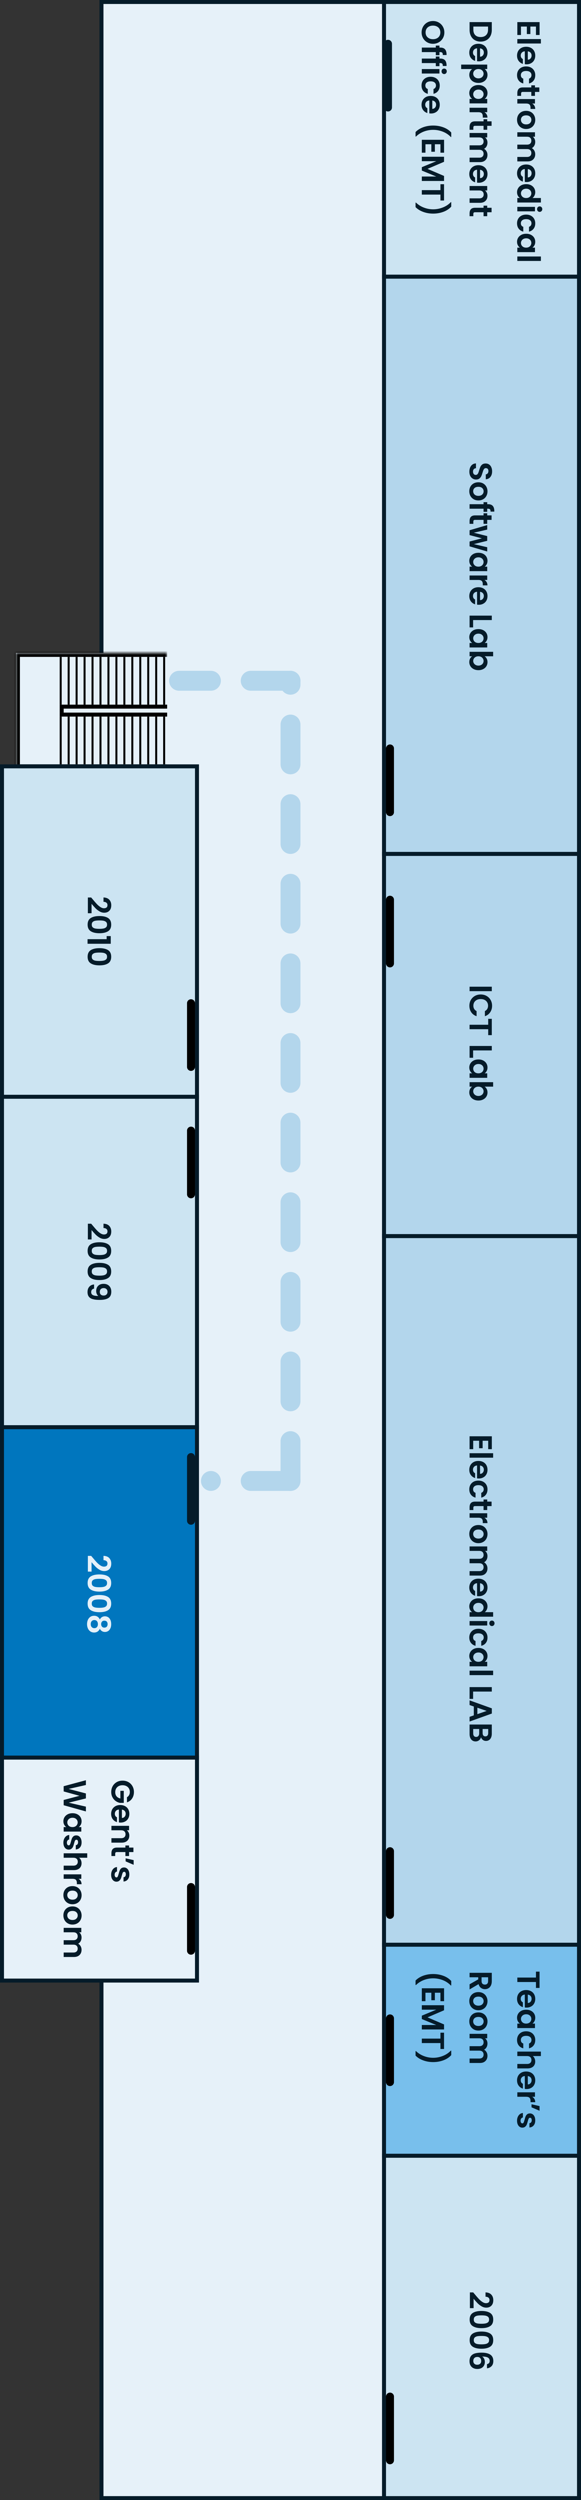 <svg width="146" height="628" viewBox="0 0 146 628" fill="none" xmlns="http://www.w3.org/2000/svg">
<rect x="0" y="0" width="146" height="628" fill="#333333" stroke="none"/>
<rect x="145.5" y="0.5" width="627" height="120" transform="rotate(90 145.5 0.5)" fill="#E6F1F9" stroke="#051B29"/>
<mask id="path-2-inside-1_94_382" fill="white">
<path d="M42 164L42 193L4 193L4 164L42 164Z"/>
</mask>
<path d="M42 164L42 193L4 193L4 164L42 164Z" fill="#E6F1F9"/>
<path d="M4 193L3 193L3 194L4 194L4 193ZM4 164L4 163L3 163L3 164L4 164ZM42 192L4 192L4 194L42 194L42 192ZM5 193L5 164L3 164L3 193L5 193ZM4 165L42 165L42 163L4 163L4 165Z" fill="black" mask="url(#path-2-inside-1_94_382)"/>
<line x1="42" y1="177.5" x2="15" y2="177.5" stroke="black"/>
<line x1="42" y1="179.5" x2="15" y2="179.5" stroke="black"/>
<line x1="15.5" y1="178" x2="15.5" y2="179" stroke="black"/>
<line x1="41.25" y1="180" x2="41.25" y2="192" stroke="black" stroke-width="0.5"/>
<line x1="41.25" y1="165" x2="41.25" y2="177" stroke="black" stroke-width="0.5"/>
<line x1="39.25" y1="180" x2="39.25" y2="192" stroke="black" stroke-width="0.5"/>
<line x1="39.25" y1="165" x2="39.25" y2="177" stroke="black" stroke-width="0.5"/>
<line x1="37.25" y1="180" x2="37.25" y2="192" stroke="black" stroke-width="0.5"/>
<line x1="37.25" y1="165" x2="37.25" y2="177" stroke="black" stroke-width="0.5"/>
<line x1="35.25" y1="180" x2="35.25" y2="192" stroke="black" stroke-width="0.5"/>
<line x1="35.25" y1="165" x2="35.25" y2="177" stroke="black" stroke-width="0.5"/>
<line x1="33.25" y1="180" x2="33.25" y2="192" stroke="black" stroke-width="0.5"/>
<line x1="33.25" y1="165" x2="33.25" y2="177" stroke="black" stroke-width="0.5"/>
<line x1="31.25" y1="180" x2="31.25" y2="192" stroke="black" stroke-width="0.5"/>
<line x1="31.25" y1="165" x2="31.25" y2="177" stroke="black" stroke-width="0.5"/>
<line x1="29.25" y1="180" x2="29.25" y2="192" stroke="black" stroke-width="0.5"/>
<line x1="29.25" y1="165" x2="29.25" y2="177" stroke="black" stroke-width="0.5"/>
<line x1="27.25" y1="180" x2="27.25" y2="192" stroke="black" stroke-width="0.5"/>
<line x1="27.25" y1="165" x2="27.25" y2="177" stroke="black" stroke-width="0.5"/>
<line x1="25.25" y1="180" x2="25.25" y2="192" stroke="black" stroke-width="0.5"/>
<line x1="25.25" y1="165" x2="25.25" y2="177" stroke="black" stroke-width="0.5"/>
<line x1="23.25" y1="180" x2="23.25" y2="192" stroke="black" stroke-width="0.5"/>
<line x1="23.25" y1="165" x2="23.25" y2="177" stroke="black" stroke-width="0.5"/>
<line x1="21.25" y1="180" x2="21.25" y2="192" stroke="black" stroke-width="0.5"/>
<line x1="21.25" y1="165" x2="21.25" y2="177" stroke="black" stroke-width="0.5"/>
<line x1="19.25" y1="180" x2="19.25" y2="192" stroke="black" stroke-width="0.5"/>
<line x1="19.25" y1="165" x2="19.25" y2="177" stroke="black" stroke-width="0.5"/>
<line x1="17.25" y1="180" x2="17.25" y2="192" stroke="black" stroke-width="0.5"/>
<line x1="17.25" y1="165" x2="17.25" y2="177" stroke="black" stroke-width="0.5"/>
<line x1="15.25" y1="180" x2="15.25" y2="192" stroke="black" stroke-width="0.5"/>
<line x1="15.25" y1="165" x2="15.25" y2="177" stroke="black" stroke-width="0.5"/>
<rect x="145.5" y="0.5" width="69" height="49" transform="rotate(90 145.5 0.5)" fill="#CCE4F2" stroke="#051B29"/>
<path d="M134.68 6.672L133.28 6.672L133.28 8.552L132.392 8.552L132.392 6.672L130.912 6.672L130.912 8.792L130 8.792L130 5.552L135.592 5.552L135.592 8.792L134.68 8.792L134.68 6.672ZM135.92 10.93L130 10.93L130 9.81L135.92 9.81L135.92 10.93ZM132.312 16.156C132.152 16.156 132.008 16.146 131.88 16.124L131.88 12.884C131.56 12.911 131.309 13.023 131.128 13.22C130.947 13.418 130.856 13.66 130.856 13.948C130.856 14.364 131.035 14.66 131.392 14.836L131.392 16.044C130.965 15.916 130.613 15.671 130.336 15.308C130.064 14.946 129.928 14.5 129.928 13.972C129.928 13.546 130.021 13.162 130.208 12.82C130.4 12.484 130.669 12.22 131.016 12.028C131.363 11.842 131.763 11.748 132.216 11.748C132.675 11.748 133.077 11.842 133.424 12.028C133.771 12.215 134.037 12.476 134.224 12.812C134.411 13.148 134.504 13.535 134.504 13.972C134.504 14.394 134.413 14.77 134.232 15.1C134.051 15.436 133.792 15.695 133.456 15.876C133.125 16.063 132.744 16.156 132.312 16.156ZM132.632 14.996C132.92 14.991 133.149 14.887 133.32 14.684C133.496 14.482 133.584 14.234 133.584 13.94C133.584 13.663 133.499 13.428 133.328 13.236C133.163 13.05 132.931 12.935 132.632 12.892L132.632 14.996ZM132.216 16.686C132.675 16.686 133.075 16.779 133.416 16.966C133.763 17.152 134.029 17.411 134.216 17.742C134.408 18.073 134.504 18.451 134.504 18.878C134.504 19.427 134.365 19.881 134.088 20.238C133.816 20.601 133.432 20.843 132.936 20.966L132.936 19.758C133.128 19.694 133.277 19.584 133.384 19.43C133.496 19.28 133.552 19.094 133.552 18.87C133.552 18.55 133.435 18.297 133.2 18.11C132.971 17.923 132.643 17.83 132.216 17.83C131.795 17.83 131.467 17.923 131.232 18.11C131.003 18.297 130.888 18.55 130.888 18.87C130.888 19.323 131.091 19.619 131.496 19.758L131.496 20.966C131.016 20.843 130.635 20.601 130.352 20.238C130.069 19.875 129.928 19.422 129.928 18.878C129.928 18.451 130.021 18.073 130.208 17.742C130.4 17.411 130.667 17.152 131.008 16.966C131.355 16.779 131.757 16.686 132.216 16.686ZM133.512 23.09L131.368 23.09C131.219 23.09 131.109 23.125 131.04 23.194C130.976 23.269 130.944 23.392 130.944 23.562L130.944 24.082L130 24.082L130 23.378C130 22.434 130.459 21.962 131.376 21.962L133.512 21.962L133.512 21.434L134.432 21.434L134.432 21.962L135.528 21.962L135.528 23.09L134.432 23.09L134.432 24.082L133.512 24.082L133.512 23.09ZM133.744 26.008C133.979 26.152 134.163 26.339 134.296 26.568C134.429 26.803 134.496 27.069 134.496 27.368L133.32 27.368L133.32 27.072C133.32 26.72 133.237 26.453 133.072 26.272C132.907 26.096 132.619 26.008 132.208 26.008L130 26.008L130 24.888L134.432 24.888L134.432 26.008L133.744 26.008ZM129.928 30.09C129.928 29.664 130.021 29.28 130.208 28.938C130.4 28.597 130.669 28.328 131.016 28.13C131.363 27.938 131.763 27.842 132.216 27.842C132.669 27.842 133.069 27.941 133.416 28.138C133.763 28.341 134.029 28.616 134.216 28.962C134.408 29.309 134.504 29.696 134.504 30.122C134.504 30.549 134.408 30.936 134.216 31.282C134.029 31.629 133.763 31.901 133.416 32.098C133.069 32.301 132.669 32.402 132.216 32.402C131.763 32.402 131.363 32.298 131.016 32.09C130.669 31.888 130.4 31.61 130.208 31.258C130.021 30.912 129.928 30.522 129.928 30.09ZM130.904 30.09C130.904 30.293 130.952 30.482 131.048 30.658C131.149 30.84 131.299 30.984 131.496 31.09C131.693 31.197 131.933 31.25 132.216 31.25C132.637 31.25 132.96 31.138 133.184 30.914C133.413 30.696 133.528 30.426 133.528 30.106C133.528 29.786 133.413 29.517 133.184 29.298C132.96 29.085 132.637 28.978 132.216 28.978C131.795 28.978 131.469 29.082 131.24 29.29C131.016 29.504 130.904 29.77 130.904 30.09ZM134.496 38.728C134.496 39.272 134.328 39.709 133.992 40.04C133.661 40.376 133.197 40.544 132.6 40.544L130 40.544L130 39.424L132.448 39.424C132.795 39.424 133.059 39.336 133.24 39.16C133.427 38.984 133.52 38.744 133.52 38.44C133.52 38.136 133.427 37.893 133.24 37.712C133.059 37.536 132.795 37.448 132.448 37.448L130 37.448L130 36.328L132.448 36.328C132.795 36.328 133.059 36.24 133.24 36.064C133.427 35.888 133.52 35.648 133.52 35.344C133.52 35.035 133.427 34.789 133.24 34.608C133.059 34.432 132.795 34.344 132.448 34.344L130 34.344L130 33.224L134.432 33.224L134.432 34.344L133.896 34.344C134.083 34.488 134.229 34.672 134.336 34.896C134.443 35.125 134.496 35.376 134.496 35.648C134.496 35.995 134.421 36.304 134.272 36.576C134.128 36.848 133.92 37.059 133.648 37.208C133.904 37.352 134.109 37.56 134.264 37.832C134.419 38.109 134.496 38.408 134.496 38.728ZM132.312 45.727C132.152 45.727 132.008 45.716 131.88 45.695L131.88 42.455C131.56 42.481 131.309 42.593 131.128 42.791C130.947 42.988 130.856 43.231 130.856 43.519C130.856 43.935 131.035 44.231 131.392 44.407L131.392 45.615C130.965 45.487 130.613 45.241 130.336 44.879C130.064 44.516 129.928 44.071 129.928 43.543C129.928 43.116 130.021 42.732 130.208 42.391C130.4 42.055 130.669 41.791 131.016 41.599C131.363 41.412 131.763 41.319 132.216 41.319C132.675 41.319 133.077 41.412 133.424 41.599C133.771 41.785 134.037 42.047 134.224 42.383C134.411 42.719 134.504 43.105 134.504 43.543C134.504 43.964 134.413 44.34 134.232 44.671C134.051 45.007 133.792 45.265 133.456 45.447C133.125 45.633 132.744 45.727 132.312 45.727ZM132.632 44.567C132.92 44.561 133.149 44.457 133.32 44.255C133.496 44.052 133.584 43.804 133.584 43.511C133.584 43.233 133.499 42.999 133.328 42.807C133.163 42.62 132.931 42.505 132.632 42.463L132.632 44.567ZM132.232 46.256C132.68 46.256 133.077 46.344 133.424 46.52C133.771 46.702 134.037 46.947 134.224 47.256C134.411 47.566 134.504 47.91 134.504 48.288C134.504 48.576 134.44 48.851 134.312 49.112C134.189 49.373 134.024 49.581 133.816 49.736L135.92 49.736L135.92 50.872L130 50.872L130 49.736L130.656 49.736C130.437 49.597 130.261 49.403 130.128 49.152C129.995 48.901 129.928 48.611 129.928 48.28C129.928 47.907 130.024 47.566 130.216 47.256C130.408 46.947 130.677 46.702 131.024 46.52C131.376 46.344 131.779 46.256 132.232 46.256ZM132.216 49.744C132.488 49.744 132.72 49.691 132.912 49.584C133.109 49.477 133.259 49.334 133.36 49.152C133.467 48.971 133.52 48.776 133.52 48.568C133.52 48.36 133.469 48.168 133.368 47.992C133.267 47.816 133.117 47.672 132.92 47.56C132.728 47.453 132.499 47.4 132.232 47.4C131.965 47.4 131.731 47.453 131.528 47.56C131.331 47.672 131.179 47.816 131.072 47.992C130.965 48.173 130.912 48.365 130.912 48.568C130.912 48.776 130.963 48.971 131.064 49.152C131.171 49.334 131.32 49.477 131.512 49.584C131.709 49.691 131.944 49.744 132.216 49.744ZM134.96 52.534C134.96 52.337 135.021 52.171 135.144 52.038C135.272 51.91 135.429 51.846 135.616 51.846C135.803 51.846 135.957 51.91 136.08 52.038C136.208 52.171 136.272 52.337 136.272 52.534C136.272 52.731 136.208 52.894 136.08 53.022C135.957 53.155 135.803 53.222 135.616 53.222C135.429 53.222 135.272 53.155 135.144 53.022C135.021 52.894 134.96 52.731 134.96 52.534ZM134.432 53.086L130 53.086L130 51.966L134.432 51.966L134.432 53.086ZM132.216 53.905C132.675 53.905 133.075 53.998 133.416 54.185C133.763 54.371 134.029 54.63 134.216 54.961C134.408 55.291 134.504 55.67 134.504 56.097C134.504 56.646 134.365 57.099 134.088 57.457C133.816 57.819 133.432 58.062 132.936 58.185L132.936 56.977C133.128 56.913 133.277 56.803 133.384 56.649C133.496 56.499 133.552 56.313 133.552 56.089C133.552 55.769 133.435 55.515 133.2 55.329C132.971 55.142 132.643 55.049 132.216 55.049C131.795 55.049 131.467 55.142 131.232 55.329C131.003 55.515 130.888 55.769 130.888 56.089C130.888 56.542 131.091 56.838 131.496 56.977L131.496 58.185C131.016 58.062 130.635 57.819 130.352 57.457C130.069 57.094 129.928 56.641 129.928 56.097C129.928 55.67 130.021 55.291 130.208 54.961C130.4 54.63 130.667 54.371 131.008 54.185C131.355 53.998 131.757 53.905 132.216 53.905ZM132.232 58.717C132.68 58.717 133.077 58.805 133.424 58.981C133.771 59.163 134.037 59.405 134.224 59.709C134.411 60.019 134.504 60.362 134.504 60.741C134.504 61.072 134.437 61.36 134.304 61.605C134.171 61.856 134.003 62.056 133.8 62.205L134.432 62.205L134.432 63.333L130 63.333L130 62.205L130.648 62.205C130.44 62.061 130.267 61.861 130.128 61.605C129.995 61.355 129.928 61.064 129.928 60.733C129.928 60.36 130.024 60.019 130.216 59.709C130.408 59.405 130.677 59.163 131.024 58.981C131.376 58.805 131.779 58.717 132.232 58.717ZM132.216 62.205C132.488 62.205 132.72 62.152 132.912 62.045C133.109 61.938 133.259 61.794 133.36 61.613C133.467 61.432 133.52 61.237 133.52 61.029C133.52 60.821 133.469 60.629 133.368 60.453C133.267 60.277 133.117 60.133 132.92 60.021C132.728 59.914 132.499 59.861 132.232 59.861C131.965 59.861 131.731 59.914 131.528 60.021C131.331 60.133 131.179 60.277 131.072 60.453C130.965 60.635 130.912 60.827 130.912 61.029C130.912 61.237 130.963 61.432 131.064 61.613C131.171 61.794 131.32 61.938 131.512 62.045C131.709 62.152 131.944 62.205 132.216 62.205ZM135.92 65.547L130 65.547L130 64.427L135.92 64.427L135.92 65.547ZM123.584 7.504C123.584 8.091 123.469 8.605 123.24 9.048C123.011 9.496 122.683 9.84 122.256 10.08C121.835 10.325 121.344 10.448 120.784 10.448C120.224 10.448 119.733 10.325 119.312 10.08C118.896 9.84 118.573 9.496 118.344 9.048C118.115 8.605 118 8.091 118 7.504L118 5.552L123.584 5.552L123.584 7.504ZM118.952 7.464C118.952 8.051 119.112 8.504 119.432 8.824C119.752 9.144 120.203 9.304 120.784 9.304C121.365 9.304 121.819 9.144 122.144 8.824C122.475 8.504 122.64 8.051 122.64 7.464L122.64 6.672L118.952 6.672L118.952 7.464ZM120.312 15.406C120.152 15.406 120.008 15.396 119.88 15.374L119.88 12.134C119.56 12.161 119.309 12.273 119.128 12.47C118.947 12.668 118.856 12.91 118.856 13.198C118.856 13.614 119.035 13.91 119.392 14.086L119.392 15.294C118.965 15.166 118.613 14.921 118.336 14.558C118.064 14.196 117.928 13.75 117.928 13.222C117.928 12.796 118.021 12.412 118.208 12.07C118.4 11.734 118.669 11.47 119.016 11.278C119.363 11.092 119.763 10.998 120.216 10.998C120.675 10.998 121.077 11.092 121.424 11.278C121.771 11.465 122.037 11.726 122.224 12.062C122.411 12.398 122.504 12.785 122.504 13.222C122.504 13.644 122.413 14.02 122.232 14.35C122.051 14.686 121.792 14.945 121.456 15.126C121.125 15.313 120.744 15.406 120.312 15.406ZM120.632 14.246C120.92 14.241 121.149 14.137 121.32 13.934C121.496 13.732 121.584 13.484 121.584 13.19C121.584 12.913 121.499 12.678 121.328 12.486C121.163 12.3 120.931 12.185 120.632 12.142L120.632 14.246ZM121.792 17.344C121.995 17.488 122.163 17.685 122.296 17.936C122.435 18.192 122.504 18.483 122.504 18.808C122.504 19.186 122.411 19.528 122.224 19.832C122.037 20.141 121.771 20.384 121.424 20.56C121.083 20.741 120.685 20.832 120.232 20.832C119.779 20.832 119.376 20.741 119.024 20.56C118.677 20.384 118.408 20.141 118.216 19.832C118.024 19.528 117.928 19.186 117.928 18.808C117.928 18.483 117.995 18.195 118.128 17.944C118.261 17.698 118.429 17.498 118.632 17.344L115.888 17.344L115.888 16.224L122.432 16.224L122.432 17.344L121.792 17.344ZM120.232 19.688C120.499 19.688 120.728 19.632 120.92 19.52C121.117 19.413 121.267 19.269 121.368 19.088C121.469 18.912 121.52 18.72 121.52 18.512C121.52 18.309 121.467 18.117 121.36 17.936C121.259 17.76 121.109 17.616 120.912 17.504C120.715 17.397 120.483 17.344 120.216 17.344C119.949 17.344 119.717 17.397 119.52 17.504C119.323 17.616 119.171 17.76 119.064 17.936C118.963 18.117 118.912 18.309 118.912 18.512C118.912 18.72 118.965 18.912 119.072 19.088C119.179 19.269 119.331 19.413 119.528 19.52C119.725 19.632 119.96 19.688 120.232 19.688ZM120.232 21.358C120.68 21.358 121.077 21.446 121.424 21.622C121.771 21.803 122.037 22.046 122.224 22.35C122.411 22.659 122.504 23.003 122.504 23.382C122.504 23.712 122.437 24 122.304 24.246C122.171 24.496 122.003 24.696 121.8 24.846L122.432 24.846L122.432 25.974L118 25.974L118 24.846L118.648 24.846C118.44 24.702 118.267 24.502 118.128 24.246C117.995 23.995 117.928 23.704 117.928 23.374C117.928 23 118.024 22.659 118.216 22.35C118.408 22.046 118.677 21.803 119.024 21.622C119.376 21.446 119.779 21.358 120.232 21.358ZM120.216 24.846C120.488 24.846 120.72 24.792 120.912 24.686C121.109 24.579 121.259 24.435 121.36 24.254C121.467 24.072 121.52 23.878 121.52 23.67C121.52 23.462 121.469 23.27 121.368 23.094C121.267 22.918 121.117 22.774 120.92 22.662C120.728 22.555 120.499 22.502 120.232 22.502C119.965 22.502 119.731 22.555 119.528 22.662C119.331 22.774 119.179 22.918 119.072 23.094C118.965 23.275 118.912 23.467 118.912 23.67C118.912 23.878 118.963 24.072 119.064 24.254C119.171 24.435 119.32 24.579 119.512 24.686C119.709 24.792 119.944 24.846 120.216 24.846ZM121.744 28.188C121.979 28.332 122.163 28.518 122.296 28.748C122.429 28.982 122.496 29.249 122.496 29.548L121.32 29.548L121.32 29.252C121.32 28.9 121.237 28.633 121.072 28.452C120.907 28.276 120.619 28.188 120.208 28.188L118 28.188L118 27.068L122.432 27.068L122.432 28.188L121.744 28.188ZM121.512 31.606L119.368 31.606C119.219 31.606 119.109 31.641 119.04 31.71C118.976 31.785 118.944 31.907 118.944 32.078L118.944 32.598L118 32.598L118 31.894C118 30.95 118.459 30.478 119.376 30.478L121.512 30.478L121.512 29.95L122.432 29.95L122.432 30.478L123.528 30.478L123.528 31.606L122.432 31.606L122.432 32.598L121.512 32.598L121.512 31.606ZM122.496 38.908C122.496 39.452 122.328 39.889 121.992 40.22C121.661 40.556 121.197 40.724 120.6 40.724L118 40.724L118 39.604L120.448 39.604C120.795 39.604 121.059 39.516 121.24 39.34C121.427 39.164 121.52 38.924 121.52 38.62C121.52 38.316 121.427 38.073 121.24 37.892C121.059 37.716 120.795 37.628 120.448 37.628L118 37.628L118 36.508L120.448 36.508C120.795 36.508 121.059 36.42 121.24 36.244C121.427 36.068 121.52 35.828 121.52 35.524C121.52 35.214 121.427 34.969 121.24 34.788C121.059 34.612 120.795 34.524 120.448 34.524L118 34.524L118 33.404L122.432 33.404L122.432 34.524L121.896 34.524C122.083 34.668 122.229 34.852 122.336 35.076C122.443 35.305 122.496 35.556 122.496 35.828C122.496 36.174 122.421 36.484 122.272 36.756C122.128 37.028 121.92 37.238 121.648 37.388C121.904 37.532 122.109 37.74 122.264 38.012C122.419 38.289 122.496 38.588 122.496 38.908ZM120.312 45.906C120.152 45.906 120.008 45.896 119.88 45.874L119.88 42.634C119.56 42.661 119.309 42.773 119.128 42.97C118.947 43.168 118.856 43.41 118.856 43.698C118.856 44.114 119.035 44.41 119.392 44.586L119.392 45.794C118.965 45.666 118.613 45.421 118.336 45.058C118.064 44.696 117.928 44.25 117.928 43.722C117.928 43.296 118.021 42.912 118.208 42.57C118.4 42.234 118.669 41.97 119.016 41.778C119.363 41.592 119.763 41.498 120.216 41.498C120.675 41.498 121.077 41.592 121.424 41.778C121.771 41.965 122.037 42.226 122.224 42.562C122.411 42.898 122.504 43.285 122.504 43.722C122.504 44.144 122.413 44.52 122.232 44.85C122.051 45.186 121.792 45.445 121.456 45.626C121.125 45.813 120.744 45.906 120.312 45.906ZM120.632 44.746C120.92 44.741 121.149 44.637 121.32 44.434C121.496 44.232 121.584 43.984 121.584 43.69C121.584 43.413 121.499 43.178 121.328 42.986C121.163 42.8 120.931 42.685 120.632 42.642L120.632 44.746ZM122.496 49.18C122.496 49.708 122.328 50.135 121.992 50.46C121.661 50.785 121.197 50.948 120.6 50.948L118 50.948L118 49.828L120.448 49.828C120.8 49.828 121.069 49.74 121.256 49.564C121.448 49.388 121.544 49.148 121.544 48.844C121.544 48.535 121.448 48.289 121.256 48.108C121.069 47.932 120.8 47.844 120.448 47.844L118 47.844L118 46.724L122.432 46.724L122.432 47.844L121.88 47.844C122.072 47.993 122.221 48.182 122.328 48.412C122.44 48.647 122.496 48.903 122.496 49.18ZM121.512 53.317L119.368 53.317C119.219 53.317 119.109 53.352 119.04 53.421C118.976 53.496 118.944 53.618 118.944 53.789L118.944 54.309L118 54.309L118 53.605C118 52.661 118.459 52.189 119.376 52.189L121.512 52.189L121.512 51.661L122.432 51.661L122.432 52.189L123.528 52.189L123.528 53.317L122.432 53.317L122.432 54.309L121.512 54.309L121.512 53.317ZM105.944 8.144C105.944 7.621 106.067 7.141 106.312 6.704C106.557 6.267 106.896 5.92 107.328 5.664C107.765 5.408 108.259 5.28 108.808 5.28C109.352 5.28 109.84 5.408 110.272 5.664C110.709 5.92 111.051 6.267 111.296 6.704C111.541 7.141 111.664 7.621 111.664 8.144C111.664 8.672 111.541 9.152 111.296 9.584C111.051 10.021 110.709 10.365 110.272 10.616C109.84 10.872 109.352 11 108.808 11C108.259 11 107.765 10.872 107.328 10.616C106.896 10.365 106.557 10.021 106.312 9.584C106.067 9.147 105.944 8.667 105.944 8.144ZM106.944 8.144C106.944 8.48 107.019 8.776 107.168 9.032C107.323 9.288 107.541 9.488 107.824 9.632C108.107 9.776 108.435 9.848 108.808 9.848C109.181 9.848 109.507 9.776 109.784 9.632C110.067 9.488 110.283 9.288 110.432 9.032C110.581 8.776 110.656 8.48 110.656 8.144C110.656 7.808 110.581 7.509 110.432 7.248C110.283 6.992 110.067 6.792 109.784 6.648C109.507 6.504 109.181 6.432 108.808 6.432C108.435 6.432 108.107 6.504 107.824 6.648C107.541 6.792 107.323 6.992 107.168 7.248C107.019 7.509 106.944 7.808 106.944 8.144ZM109.512 13.865L109.512 13.089L106 13.089L106 11.953L109.512 11.953L109.512 11.449L110.432 11.449L110.432 11.953L110.656 11.953C111.2 11.953 111.6 12.108 111.856 12.417C112.112 12.727 112.232 13.193 112.216 13.817L111.272 13.817C111.277 13.545 111.232 13.356 111.136 13.249C111.04 13.143 110.867 13.089 110.616 13.089L110.432 13.089L110.432 13.865L109.512 13.865ZM109.512 16.623L109.512 15.847L106 15.847L106 14.711L109.512 14.711L109.512 14.207L110.432 14.207L110.432 14.711L110.656 14.711C111.2 14.711 111.6 14.866 111.856 15.175C112.112 15.484 112.232 15.951 112.216 16.575L111.272 16.575C111.277 16.303 111.232 16.114 111.136 16.007C111.04 15.9 110.867 15.847 110.616 15.847L110.432 15.847L110.432 16.623L109.512 16.623ZM110.96 17.917C110.96 17.72 111.021 17.554 111.144 17.421C111.272 17.293 111.429 17.229 111.616 17.229C111.803 17.229 111.957 17.293 112.08 17.421C112.208 17.554 112.272 17.72 112.272 17.917C112.272 18.114 112.208 18.277 112.08 18.405C111.957 18.538 111.803 18.605 111.616 18.605C111.429 18.605 111.272 18.538 111.144 18.405C111.021 18.277 110.96 18.114 110.96 17.917ZM110.432 18.469L106 18.469L106 17.349L110.432 17.349L110.432 18.469ZM108.216 19.287C108.675 19.287 109.075 19.381 109.416 19.567C109.763 19.754 110.029 20.013 110.216 20.343C110.408 20.674 110.504 21.053 110.504 21.479C110.504 22.029 110.365 22.482 110.088 22.839C109.816 23.202 109.432 23.445 108.936 23.567L108.936 22.359C109.128 22.295 109.277 22.186 109.384 22.031C109.496 21.882 109.552 21.695 109.552 21.471C109.552 21.151 109.435 20.898 109.2 20.711C108.971 20.525 108.643 20.431 108.216 20.431C107.795 20.431 107.467 20.525 107.232 20.711C107.003 20.898 106.888 21.151 106.888 21.471C106.888 21.925 107.091 22.221 107.496 22.359L107.496 23.567C107.016 23.445 106.635 23.202 106.352 22.839C106.069 22.477 105.928 22.023 105.928 21.479C105.928 21.053 106.021 20.674 106.208 20.343C106.4 20.013 106.667 19.754 107.008 19.567C107.355 19.381 107.757 19.287 108.216 19.287ZM108.312 28.508C108.152 28.508 108.008 28.497 107.88 28.476L107.88 25.236C107.56 25.263 107.309 25.375 107.128 25.572C106.947 25.769 106.856 26.012 106.856 26.3C106.856 26.716 107.035 27.012 107.392 27.188L107.392 28.396C106.965 28.268 106.613 28.023 106.336 27.66C106.064 27.297 105.928 26.852 105.928 26.324C105.928 25.897 106.021 25.513 106.208 25.172C106.4 24.836 106.669 24.572 107.016 24.38C107.363 24.193 107.763 24.1 108.216 24.1C108.675 24.1 109.077 24.193 109.424 24.38C109.771 24.567 110.037 24.828 110.224 25.164C110.411 25.5 110.504 25.887 110.504 26.324C110.504 26.745 110.413 27.121 110.232 27.452C110.051 27.788 109.792 28.047 109.456 28.228C109.125 28.415 108.744 28.508 108.312 28.508ZM108.632 27.348C108.92 27.343 109.149 27.239 109.32 27.036C109.496 26.833 109.584 26.585 109.584 26.292C109.584 26.015 109.499 25.78 109.328 25.588C109.163 25.401 108.931 25.287 108.632 25.244L108.632 27.348ZM104.424 33.168C104.925 32.65 105.565 32.248 106.344 31.96C107.123 31.677 107.957 31.536 108.848 31.536C109.76 31.536 110.616 31.685 111.416 31.984C112.221 32.282 112.88 32.717 113.392 33.288L113.392 34.416L113.288 34.416C112.728 33.829 112.056 33.381 111.272 33.072C110.488 32.768 109.68 32.616 108.848 32.616C108.037 32.616 107.253 32.76 106.496 33.048C105.744 33.341 105.091 33.757 104.536 34.296L104.424 34.296L104.424 33.168ZM110.68 36.234L109.28 36.234L109.28 38.114L108.392 38.114L108.392 36.234L106.912 36.234L106.912 38.355L106 38.355L106 35.114L111.592 35.114L111.592 38.355L110.68 38.355L110.68 36.234ZM111.584 45.46L106 45.46L106 44.34L109.632 44.34L106 42.844L106 41.996L109.632 40.492L106 40.492L106 39.372L111.584 39.372L111.584 40.644L107.432 42.42L111.584 44.196L111.584 45.46ZM111.584 50.368L110.68 50.368L110.68 48.88L106 48.88L106 47.76L110.68 47.76L110.68 46.272L111.584 46.272L111.584 50.368ZM104.424 50.897L104.536 50.897C105.091 51.435 105.744 51.849 106.496 52.137C107.253 52.43 108.037 52.577 108.848 52.577C109.68 52.577 110.488 52.422 111.272 52.113C112.056 51.809 112.728 51.364 113.288 50.777L113.392 50.777L113.392 51.905C112.88 52.475 112.221 52.91 111.416 53.209C110.616 53.508 109.76 53.657 108.848 53.657C107.957 53.657 107.123 53.513 106.344 53.225C105.565 52.942 104.925 52.542 104.424 52.025L104.424 50.897Z" fill="#051B29"/>
<path d="M97.5 11L97.5 27" stroke="#051B29" stroke-width="2" stroke-linecap="round"/>
<rect x="145.5" y="69.5" width="145" height="49" transform="rotate(90 145.5 69.5)" fill="#B3D6EC" stroke="#051B29"/>
<path d="M117.944 118.48C117.944 118.091 118.011 117.739 118.144 117.424C118.277 117.115 118.469 116.869 118.72 116.688C118.971 116.507 119.267 116.413 119.608 116.408L119.608 117.608C119.379 117.624 119.197 117.704 119.064 117.848C118.931 117.997 118.864 118.2 118.864 118.456C118.864 118.717 118.925 118.923 119.048 119.072C119.176 119.221 119.341 119.296 119.544 119.296C119.709 119.296 119.845 119.245 119.952 119.144C120.059 119.043 120.141 118.915 120.2 118.76C120.264 118.611 120.333 118.403 120.408 118.136C120.515 117.773 120.619 117.477 120.72 117.248C120.827 117.024 120.984 116.829 121.192 116.664C121.405 116.504 121.688 116.424 122.04 116.424C122.371 116.424 122.659 116.507 122.904 116.672C123.149 116.837 123.336 117.069 123.464 117.368C123.597 117.667 123.664 118.008 123.664 118.392C123.664 118.968 123.523 119.435 123.24 119.792C122.963 120.155 122.573 120.355 122.072 120.392L122.072 119.16C122.264 119.149 122.421 119.067 122.544 118.912C122.672 118.763 122.736 118.563 122.736 118.312C122.736 118.093 122.68 117.917 122.568 117.784C122.456 117.656 122.293 117.592 122.08 117.592C121.931 117.592 121.805 117.64 121.704 117.736C121.608 117.837 121.528 117.96 121.464 118.104C121.405 118.253 121.336 118.461 121.256 118.728C121.149 119.091 121.043 119.387 120.936 119.616C120.829 119.845 120.669 120.043 120.456 120.208C120.243 120.373 119.963 120.456 119.616 120.456C119.317 120.456 119.04 120.379 118.784 120.224C118.528 120.069 118.323 119.843 118.168 119.544C118.019 119.245 117.944 118.891 117.944 118.48ZM117.928 123.395C117.928 122.968 118.021 122.584 118.208 122.243C118.4 121.902 118.669 121.632 119.016 121.435C119.363 121.243 119.763 121.147 120.216 121.147C120.669 121.147 121.069 121.246 121.416 121.443C121.763 121.646 122.029 121.92 122.216 122.267C122.408 122.614 122.504 123 122.504 123.427C122.504 123.854 122.408 124.24 122.216 124.587C122.029 124.934 121.763 125.206 121.416 125.403C121.069 125.606 120.669 125.707 120.216 125.707C119.763 125.707 119.363 125.603 119.016 125.395C118.669 125.192 118.4 124.915 118.208 124.563C118.021 124.216 117.928 123.827 117.928 123.395ZM118.904 123.395C118.904 123.598 118.952 123.787 119.048 123.963C119.149 124.144 119.299 124.288 119.496 124.395C119.693 124.502 119.933 124.555 120.216 124.555C120.637 124.555 120.96 124.443 121.184 124.219C121.413 124 121.528 123.731 121.528 123.411C121.528 123.091 121.413 122.822 121.184 122.603C120.96 122.39 120.637 122.283 120.216 122.283C119.795 122.283 119.469 122.387 119.24 122.595C119.016 122.808 118.904 123.075 118.904 123.395ZM121.512 128.561L121.512 127.785L118 127.785L118 126.649L121.512 126.649L121.512 126.145L122.432 126.145L122.432 126.649L122.656 126.649C123.2 126.649 123.6 126.803 123.856 127.113C124.112 127.422 124.232 127.889 124.216 128.513L123.272 128.513C123.277 128.241 123.232 128.051 123.136 127.945C123.04 127.838 122.867 127.785 122.616 127.785L122.432 127.785L122.432 128.561L121.512 128.561ZM121.512 130.59L119.368 130.59C119.219 130.59 119.109 130.625 119.04 130.694C118.976 130.769 118.944 130.892 118.944 131.062L118.944 131.582L118 131.582L118 130.878C118 129.934 118.459 129.462 119.376 129.462L121.512 129.462L121.512 128.934L122.432 128.934L122.432 129.462L123.528 129.462L123.528 130.59L122.432 130.59L122.432 131.582L121.512 131.582L121.512 130.59ZM122.432 138.532L118 137.236L118 136.028L121.096 135.22L118 134.412L118 133.196L122.432 131.892L122.432 133.028L119.056 133.812L122.432 134.66L122.432 135.844L119.064 136.676L122.432 137.46L122.432 138.532ZM120.232 138.85C120.68 138.85 121.077 138.938 121.424 139.114C121.771 139.295 122.037 139.538 122.224 139.842C122.411 140.151 122.504 140.495 122.504 140.874C122.504 141.205 122.437 141.493 122.304 141.738C122.171 141.989 122.003 142.189 121.8 142.338L122.432 142.338L122.432 143.466L118 143.466L118 142.338L118.648 142.338C118.44 142.194 118.267 141.994 118.128 141.738C117.995 141.487 117.928 141.197 117.928 140.866C117.928 140.493 118.024 140.151 118.216 139.842C118.408 139.538 118.677 139.295 119.024 139.114C119.376 138.938 119.779 138.85 120.232 138.85ZM120.216 142.338C120.488 142.338 120.72 142.285 120.912 142.178C121.109 142.071 121.259 141.927 121.36 141.746C121.467 141.565 121.52 141.37 121.52 141.162C121.52 140.954 121.469 140.762 121.368 140.586C121.267 140.41 121.117 140.266 120.92 140.154C120.728 140.047 120.499 139.994 120.232 139.994C119.965 139.994 119.731 140.047 119.528 140.154C119.331 140.266 119.179 140.41 119.072 140.586C118.965 140.767 118.912 140.959 118.912 141.162C118.912 141.37 118.963 141.565 119.064 141.746C119.171 141.927 119.32 142.071 119.512 142.178C119.709 142.285 119.944 142.338 120.216 142.338ZM121.744 145.68C121.979 145.824 122.163 146.01 122.296 146.24C122.429 146.474 122.496 146.741 122.496 147.04L121.32 147.04L121.32 146.744C121.32 146.392 121.237 146.125 121.072 145.944C120.907 145.768 120.619 145.68 120.208 145.68L118 145.68L118 144.56L122.432 144.56L122.432 145.68L121.744 145.68ZM120.312 151.914C120.152 151.914 120.008 151.904 119.88 151.882L119.88 148.642C119.56 148.669 119.309 148.781 119.128 148.978C118.947 149.176 118.856 149.418 118.856 149.706C118.856 150.122 119.035 150.418 119.392 150.594L119.392 151.802C118.965 151.674 118.613 151.429 118.336 151.066C118.064 150.704 117.928 150.258 117.928 149.73C117.928 149.304 118.021 148.92 118.208 148.578C118.4 148.242 118.669 147.978 119.016 147.786C119.363 147.6 119.763 147.506 120.216 147.506C120.675 147.506 121.077 147.6 121.424 147.786C121.771 147.973 122.037 148.234 122.224 148.57C122.411 148.906 122.504 149.293 122.504 149.73C122.504 150.152 122.413 150.528 122.232 150.858C122.051 151.194 121.792 151.453 121.456 151.634C121.125 151.821 120.744 151.914 120.312 151.914ZM120.632 150.754C120.92 150.749 121.149 150.645 121.32 150.442C121.496 150.24 121.584 149.992 121.584 149.698C121.584 149.421 121.499 149.186 121.328 148.994C121.163 148.808 120.931 148.693 120.632 148.65L120.632 150.754ZM118.888 155.758L118.888 157.598L118 157.598L118 154.638L123.584 154.638L123.584 155.758L118.888 155.758ZM120.232 158.022C120.68 158.022 121.077 158.11 121.424 158.286C121.771 158.467 122.037 158.71 122.224 159.014C122.411 159.323 122.504 159.667 122.504 160.046C122.504 160.376 122.437 160.664 122.304 160.91C122.171 161.16 122.003 161.36 121.8 161.51L122.432 161.51L122.432 162.638L118 162.638L118 161.51L118.648 161.51C118.44 161.366 118.267 161.166 118.128 160.91C117.995 160.659 117.928 160.368 117.928 160.038C117.928 159.664 118.024 159.323 118.216 159.014C118.408 158.71 118.677 158.467 119.024 158.286C119.376 158.11 119.779 158.022 120.232 158.022ZM120.216 161.51C120.488 161.51 120.72 161.456 120.912 161.35C121.109 161.243 121.259 161.099 121.36 160.918C121.467 160.736 121.52 160.542 121.52 160.334C121.52 160.126 121.469 159.934 121.368 159.758C121.267 159.582 121.117 159.438 120.92 159.326C120.728 159.219 120.499 159.166 120.232 159.166C119.965 159.166 119.731 159.219 119.528 159.326C119.331 159.438 119.179 159.582 119.072 159.758C118.965 159.939 118.912 160.131 118.912 160.334C118.912 160.542 118.963 160.736 119.064 160.918C119.171 161.099 119.32 161.243 119.512 161.35C119.709 161.456 119.944 161.51 120.216 161.51ZM121.784 164.852C121.997 164.996 122.171 165.193 122.304 165.444C122.437 165.7 122.504 165.99 122.504 166.316C122.504 166.694 122.411 167.036 122.224 167.34C122.037 167.649 121.771 167.892 121.424 168.068C121.083 168.249 120.685 168.34 120.232 168.34C119.779 168.34 119.376 168.249 119.024 168.068C118.677 167.892 118.408 167.649 118.216 167.34C118.024 167.036 117.928 166.694 117.928 166.316C117.928 165.985 117.992 165.694 118.12 165.444C118.253 165.198 118.424 165.001 118.632 164.852L118 164.852L118 163.732L123.92 163.732L123.92 164.852L121.784 164.852ZM120.232 167.196C120.499 167.196 120.728 167.14 120.92 167.028C121.117 166.921 121.267 166.777 121.368 166.596C121.469 166.42 121.52 166.228 121.52 166.02C121.52 165.817 121.467 165.625 121.36 165.444C121.259 165.268 121.109 165.124 120.912 165.012C120.715 164.905 120.483 164.852 120.216 164.852C119.949 164.852 119.717 164.905 119.52 165.012C119.323 165.124 119.171 165.268 119.064 165.444C118.963 165.625 118.912 165.817 118.912 166.02C118.912 166.228 118.965 166.42 119.072 166.596C119.179 166.777 119.331 166.921 119.528 167.028C119.725 167.14 119.96 167.196 120.232 167.196Z" fill="#051B29"/>
<path d="M98 188L98 204" stroke="black" stroke-width="2" stroke-linecap="round"/>
<rect x="145.5" y="214.5" width="96" height="49" transform="rotate(90 145.5 214.5)" fill="#B3D6EC" stroke="#051B29"/>
<path d="M123.584 248.969L118 248.969L118 247.849L123.584 247.849L123.584 248.969ZM120.8 249.803C121.349 249.803 121.84 249.926 122.272 250.171C122.709 250.422 123.048 250.761 123.288 251.187C123.533 251.619 123.656 252.102 123.656 252.635C123.656 253.259 123.496 253.806 123.176 254.275C122.856 254.745 122.413 255.073 121.848 255.259L121.848 253.971C122.115 253.843 122.315 253.662 122.448 253.427C122.581 253.198 122.648 252.931 122.648 252.627C122.648 252.302 122.571 252.011 122.416 251.755C122.267 251.505 122.053 251.307 121.776 251.163C121.499 251.025 121.173 250.955 120.8 250.955C120.432 250.955 120.107 251.025 119.824 251.163C119.547 251.307 119.331 251.505 119.176 251.755C119.027 252.011 118.952 252.302 118.952 252.627C118.952 252.931 119.019 253.198 119.152 253.427C119.291 253.662 119.493 253.843 119.76 253.971L119.76 255.259C119.189 255.073 118.744 254.745 118.424 254.275C118.109 253.811 117.952 253.265 117.952 252.635C117.952 252.102 118.072 251.619 118.312 251.187C118.557 250.761 118.896 250.422 119.328 250.171C119.76 249.926 120.251 249.803 120.8 249.803ZM123.584 260.016L122.68 260.016L122.68 258.528L118 258.528L118 257.408L122.68 257.408L122.68 255.92L123.584 255.92L123.584 260.016ZM118.888 263.859L118.888 265.699L118 265.699L118 262.739L123.584 262.739L123.584 263.859L118.888 263.859ZM120.232 266.123C120.68 266.123 121.077 266.211 121.424 266.387C121.771 266.569 122.037 266.811 122.224 267.115C122.411 267.425 122.504 267.769 122.504 268.147C122.504 268.478 122.437 268.766 122.304 269.011C122.171 269.262 122.003 269.462 121.8 269.611L122.432 269.611L122.432 270.739L118 270.739L118 269.611L118.648 269.611C118.44 269.467 118.267 269.267 118.128 269.011C117.995 268.761 117.928 268.47 117.928 268.139C117.928 267.766 118.024 267.425 118.216 267.115C118.408 266.811 118.677 266.569 119.024 266.387C119.376 266.211 119.779 266.123 120.232 266.123ZM120.216 269.611C120.488 269.611 120.72 269.558 120.912 269.451C121.109 269.345 121.259 269.201 121.36 269.019C121.467 268.838 121.52 268.643 121.52 268.435C121.52 268.227 121.469 268.035 121.368 267.859C121.267 267.683 121.117 267.539 120.92 267.427C120.728 267.321 120.499 267.267 120.232 267.267C119.965 267.267 119.731 267.321 119.528 267.427C119.331 267.539 119.179 267.683 119.072 267.859C118.965 268.041 118.912 268.233 118.912 268.435C118.912 268.643 118.963 268.838 119.064 269.019C119.171 269.201 119.32 269.345 119.512 269.451C119.709 269.558 119.944 269.611 120.216 269.611ZM121.784 272.953C121.997 273.097 122.171 273.295 122.304 273.545C122.437 273.801 122.504 274.092 122.504 274.417C122.504 274.796 122.411 275.137 122.224 275.441C122.037 275.751 121.771 275.993 121.424 276.169C121.083 276.351 120.685 276.441 120.232 276.441C119.779 276.441 119.376 276.351 119.024 276.169C118.677 275.993 118.408 275.751 118.216 275.441C118.024 275.137 117.928 274.796 117.928 274.417C117.928 274.087 117.992 273.796 118.12 273.545C118.253 273.3 118.424 273.103 118.632 272.953L118 272.953L118 271.833L123.92 271.833L123.92 272.953L121.784 272.953ZM120.232 275.297C120.499 275.297 120.728 275.241 120.92 275.129C121.117 275.023 121.267 274.879 121.368 274.697C121.469 274.521 121.52 274.329 121.52 274.121C121.52 273.919 121.467 273.727 121.36 273.545C121.259 273.369 121.109 273.225 120.912 273.113C120.715 273.007 120.483 272.953 120.216 272.953C119.949 272.953 119.717 273.007 119.52 273.113C119.323 273.225 119.171 273.369 119.064 273.545C118.963 273.727 118.912 273.919 118.912 274.121C118.912 274.329 118.965 274.521 119.072 274.697C119.179 274.879 119.331 275.023 119.528 275.129C119.725 275.241 119.96 275.297 120.232 275.297Z" fill="#051B29"/>
<path d="M98 226L98 242" stroke="black" stroke-width="2" stroke-linecap="round"/>
<rect x="49.5" y="192.5" width="83" height="49" transform="rotate(90 49.5 192.5)" fill="#CCE4F2" stroke="#051B29"/>
<path d="M23.264 225.858C23.691 226.37 24.045 226.778 24.328 227.082C24.616 227.386 24.915 227.639 25.224 227.842C25.533 228.045 25.837 228.146 26.136 228.146C26.408 228.146 26.621 228.082 26.776 227.954C26.931 227.826 27.008 227.629 27.008 227.362C27.008 227.095 26.917 226.89 26.736 226.746C26.56 226.602 26.317 226.527 26.008 226.522L26.008 225.434C26.648 225.455 27.133 225.645 27.464 226.002C27.795 226.365 27.96 226.823 27.96 227.378C27.96 227.986 27.797 228.453 27.472 228.778C27.152 229.103 26.728 229.266 26.2 229.266C25.784 229.266 25.387 229.154 25.008 228.93C24.629 228.706 24.299 228.45 24.016 228.162C23.739 227.874 23.403 227.498 23.008 227.034L23.008 229.394L22.08 229.394L22.08 225.442L22.912 225.442L23.264 225.858ZM24.992 230.1C25.915 230.1 26.637 230.265 27.16 230.596C27.683 230.932 27.944 231.486 27.944 232.26C27.944 233.033 27.683 233.585 27.16 233.916C26.637 234.252 25.915 234.42 24.992 234.42C24.064 234.42 23.336 234.252 22.808 233.916C22.28 233.585 22.016 233.033 22.016 232.26C22.016 231.486 22.28 230.932 22.808 230.596C23.336 230.265 24.064 230.1 24.992 230.1ZM24.992 233.316C25.387 233.316 25.717 233.289 25.984 233.236C26.256 233.188 26.477 233.086 26.648 232.932C26.819 232.782 26.904 232.558 26.904 232.26C26.904 231.961 26.819 231.734 26.648 231.58C26.477 231.43 26.256 231.329 25.984 231.276C25.717 231.228 25.387 231.204 24.992 231.204C24.587 231.204 24.245 231.228 23.968 231.276C23.696 231.324 23.475 231.425 23.304 231.58C23.139 231.734 23.056 231.961 23.056 232.26C23.056 232.558 23.139 232.785 23.304 232.94C23.475 233.094 23.696 233.196 23.968 233.244C24.245 233.292 24.587 233.316 24.992 233.316ZM26.8 235.136L27.832 235.136L27.832 237.064L22 237.064L22 235.912L26.8 235.912L26.8 235.136ZM24.992 238.17C25.915 238.17 26.637 238.335 27.16 238.666C27.683 239.002 27.944 239.557 27.944 240.33C27.944 241.103 27.683 241.655 27.16 241.986C26.637 242.322 25.915 242.49 24.992 242.49C24.064 242.49 23.336 242.322 22.808 241.986C22.28 241.655 22.016 241.103 22.016 240.33C22.016 239.557 22.28 239.002 22.808 238.666C23.336 238.335 24.064 238.17 24.992 238.17ZM24.992 241.386C25.387 241.386 25.717 241.359 25.984 241.306C26.256 241.258 26.477 241.157 26.648 241.002C26.819 240.853 26.904 240.629 26.904 240.33C26.904 240.031 26.819 239.805 26.648 239.65C26.477 239.501 26.256 239.399 25.984 239.346C25.717 239.298 25.387 239.274 24.992 239.274C24.587 239.274 24.245 239.298 23.968 239.346C23.696 239.394 23.475 239.495 23.304 239.65C23.139 239.805 23.056 240.031 23.056 240.33C23.056 240.629 23.139 240.855 23.304 241.01C23.475 241.165 23.696 241.266 23.968 241.314C24.245 241.362 24.587 241.386 24.992 241.386Z" fill="#051B29"/>
<path d="M48 252L48 268" stroke="black" stroke-width="2" stroke-linecap="round"/>
<rect x="49.5" y="275.5" width="83" height="49" transform="rotate(90 49.5 275.5)" fill="#CCE4F2" stroke="#051B29"/>
<path d="M23.264 307.803C23.691 308.315 24.045 308.723 24.328 309.027C24.616 309.331 24.915 309.585 25.224 309.787C25.533 309.99 25.837 310.091 26.136 310.091C26.408 310.091 26.621 310.027 26.776 309.899C26.931 309.771 27.008 309.574 27.008 309.307C27.008 309.041 26.917 308.835 26.736 308.691C26.56 308.547 26.317 308.473 26.008 308.467L26.008 307.379C26.648 307.401 27.133 307.59 27.464 307.947C27.795 308.31 27.96 308.769 27.96 309.323C27.96 309.931 27.797 310.398 27.472 310.723C27.152 311.049 26.728 311.211 26.2 311.211C25.784 311.211 25.387 311.099 25.008 310.875C24.629 310.651 24.299 310.395 24.016 310.107C23.739 309.819 23.403 309.443 23.008 308.979L23.008 311.339L22.08 311.339L22.08 307.387L22.912 307.387L23.264 307.803ZM24.992 312.045C25.915 312.045 26.637 312.21 27.16 312.541C27.683 312.877 27.944 313.432 27.944 314.205C27.944 314.978 27.683 315.53 27.16 315.861C26.637 316.197 25.915 316.365 24.992 316.365C24.064 316.365 23.336 316.197 22.808 315.861C22.28 315.53 22.016 314.978 22.016 314.205C22.016 313.432 22.28 312.877 22.808 312.541C23.336 312.21 24.064 312.045 24.992 312.045ZM24.992 315.261C25.387 315.261 25.717 315.234 25.984 315.181C26.256 315.133 26.477 315.032 26.648 314.877C26.819 314.728 26.904 314.504 26.904 314.205C26.904 313.906 26.819 313.68 26.648 313.525C26.477 313.376 26.256 313.274 25.984 313.221C25.717 313.173 25.387 313.149 24.992 313.149C24.587 313.149 24.245 313.173 23.968 313.221C23.696 313.269 23.475 313.37 23.304 313.525C23.139 313.68 23.056 313.906 23.056 314.205C23.056 314.504 23.139 314.73 23.304 314.885C23.475 315.04 23.696 315.141 23.968 315.189C24.245 315.237 24.587 315.261 24.992 315.261ZM24.992 317.217C25.915 317.217 26.637 317.382 27.16 317.713C27.683 318.049 27.944 318.604 27.944 319.377C27.944 320.15 27.683 320.702 27.16 321.033C26.637 321.369 25.915 321.537 24.992 321.537C24.064 321.537 23.336 321.369 22.808 321.033C22.28 320.702 22.016 320.15 22.016 319.377C22.016 318.604 22.28 318.049 22.808 317.713C23.336 317.382 24.064 317.217 24.992 317.217ZM24.992 320.433C25.387 320.433 25.717 320.406 25.984 320.353C26.256 320.305 26.477 320.204 26.648 320.049C26.819 319.9 26.904 319.676 26.904 319.377C26.904 319.078 26.819 318.852 26.648 318.697C26.477 318.548 26.256 318.446 25.984 318.393C25.717 318.345 25.387 318.321 24.992 318.321C24.587 318.321 24.245 318.345 23.968 318.393C23.696 318.441 23.475 318.542 23.304 318.697C23.139 318.852 23.056 319.078 23.056 319.377C23.056 319.676 23.139 319.902 23.304 320.057C23.475 320.212 23.696 320.313 23.968 320.361C24.245 320.409 24.587 320.433 24.992 320.433ZM23.64 323.685C23.405 323.728 23.224 323.824 23.096 323.973C22.973 324.128 22.912 324.333 22.912 324.589C22.912 324.92 23.048 325.16 23.32 325.309C23.597 325.458 24.061 325.533 24.712 325.533C24.541 325.41 24.408 325.237 24.312 325.013C24.216 324.794 24.168 324.557 24.168 324.301C24.168 323.96 24.237 323.65 24.376 323.373C24.52 323.101 24.731 322.885 25.008 322.725C25.291 322.565 25.632 322.485 26.032 322.485C26.624 322.485 27.093 322.661 27.44 323.013C27.792 323.365 27.968 323.845 27.968 324.453C27.968 325.21 27.725 325.744 27.24 326.053C26.755 326.368 26.024 326.525 25.048 326.525C24.355 326.525 23.787 326.464 23.344 326.341C22.901 326.224 22.565 326.018 22.336 325.725C22.107 325.437 21.992 325.042 21.992 324.541C21.992 324.146 22.067 323.81 22.216 323.533C22.371 323.256 22.571 323.042 22.816 322.893C23.067 322.749 23.341 322.666 23.64 322.645L23.64 323.685ZM25.08 324.533C25.08 324.81 25.165 325.029 25.336 325.189C25.507 325.349 25.736 325.429 26.024 325.429C26.339 325.429 26.581 325.344 26.752 325.173C26.928 325.008 27.016 324.781 27.016 324.493C27.016 324.205 26.925 323.976 26.744 323.805C26.568 323.64 26.333 323.557 26.04 323.557C25.757 323.557 25.525 323.637 25.344 323.797C25.168 323.962 25.08 324.208 25.08 324.533Z" fill="#051B29"/>
<path d="M48 284L48 300" stroke="black" stroke-width="2" stroke-linecap="round"/>
<rect x="49.5" y="358.5" width="83" height="49" transform="rotate(90 49.5 358.5)" fill="#0076BE" stroke="#051B29"/>
<path d="M23.264 391.237C23.691 391.749 24.045 392.157 24.328 392.461C24.616 392.765 24.915 393.018 25.224 393.221C25.533 393.424 25.837 393.525 26.136 393.525C26.408 393.525 26.621 393.461 26.776 393.333C26.931 393.205 27.008 393.008 27.008 392.741C27.008 392.474 26.917 392.269 26.736 392.125C26.56 391.981 26.317 391.906 26.008 391.901L26.008 390.813C26.648 390.834 27.133 391.024 27.464 391.381C27.795 391.744 27.96 392.202 27.96 392.757C27.96 393.365 27.797 393.832 27.472 394.157C27.152 394.482 26.728 394.645 26.2 394.645C25.784 394.645 25.387 394.533 25.008 394.309C24.629 394.085 24.299 393.829 24.016 393.541C23.739 393.253 23.403 392.877 23.008 392.413L23.008 394.773L22.08 394.773L22.08 390.821L22.912 390.821L23.264 391.237ZM24.992 395.479C25.915 395.479 26.637 395.644 27.16 395.975C27.683 396.311 27.944 396.865 27.944 397.639C27.944 398.412 27.683 398.964 27.16 399.295C26.637 399.631 25.915 399.799 24.992 399.799C24.064 399.799 23.336 399.631 22.808 399.295C22.28 398.964 22.016 398.412 22.016 397.639C22.016 396.865 22.28 396.311 22.808 395.975C23.336 395.644 24.064 395.479 24.992 395.479ZM24.992 398.695C25.387 398.695 25.717 398.668 25.984 398.615C26.256 398.567 26.477 398.465 26.648 398.311C26.819 398.161 26.904 397.937 26.904 397.639C26.904 397.34 26.819 397.113 26.648 396.959C26.477 396.809 26.256 396.708 25.984 396.655C25.717 396.607 25.387 396.583 24.992 396.583C24.587 396.583 24.245 396.607 23.968 396.655C23.696 396.703 23.475 396.804 23.304 396.959C23.139 397.113 23.056 397.34 23.056 397.639C23.056 397.937 23.139 398.164 23.304 398.319C23.475 398.473 23.696 398.575 23.968 398.623C24.245 398.671 24.587 398.695 24.992 398.695ZM24.992 400.651C25.915 400.651 26.637 400.816 27.16 401.147C27.683 401.483 27.944 402.037 27.944 402.811C27.944 403.584 27.683 404.136 27.16 404.467C26.637 404.803 25.915 404.971 24.992 404.971C24.064 404.971 23.336 404.803 22.808 404.467C22.28 404.136 22.016 403.584 22.016 402.811C22.016 402.037 22.28 401.483 22.808 401.147C23.336 400.816 24.064 400.651 24.992 400.651ZM24.992 403.867C25.387 403.867 25.717 403.84 25.984 403.787C26.256 403.739 26.477 403.637 26.648 403.483C26.819 403.333 26.904 403.109 26.904 402.811C26.904 402.512 26.819 402.285 26.648 402.131C26.477 401.981 26.256 401.88 25.984 401.827C25.717 401.779 25.387 401.755 24.992 401.755C24.587 401.755 24.245 401.779 23.968 401.827C23.696 401.875 23.475 401.976 23.304 402.131C23.139 402.285 23.056 402.512 23.056 402.811C23.056 403.109 23.139 403.336 23.304 403.491C23.475 403.645 23.696 403.747 23.968 403.795C24.245 403.843 24.587 403.867 24.992 403.867ZM25.088 406.798C25.365 406.265 25.795 405.998 26.376 405.998C26.664 405.998 26.925 406.07 27.16 406.214C27.4 406.364 27.589 406.585 27.728 406.878C27.872 407.177 27.944 407.54 27.944 407.966C27.944 408.393 27.872 408.753 27.728 409.046C27.589 409.345 27.4 409.566 27.16 409.71C26.925 409.86 26.664 409.934 26.376 409.934C26.083 409.934 25.824 409.862 25.6 409.718C25.381 409.574 25.211 409.382 25.088 409.142C24.96 409.436 24.773 409.665 24.528 409.83C24.283 409.996 23.992 410.078 23.656 410.078C23.293 410.078 22.976 409.985 22.704 409.798C22.437 409.617 22.232 409.366 22.088 409.046C21.944 408.726 21.872 408.366 21.872 407.966C21.872 407.566 21.944 407.206 22.088 406.886C22.232 406.572 22.437 406.321 22.704 406.134C22.976 405.953 23.293 405.862 23.656 405.862C23.992 405.862 24.283 405.945 24.528 406.11C24.779 406.276 24.965 406.505 25.088 406.798ZM26.216 408.846C26.477 408.846 26.68 408.766 26.824 408.606C26.968 408.452 27.04 408.238 27.04 407.966C27.04 407.7 26.968 407.486 26.824 407.326C26.68 407.172 26.475 407.094 26.208 407.094C25.968 407.094 25.776 407.174 25.632 407.334C25.488 407.5 25.416 407.71 25.416 407.966C25.416 408.222 25.488 408.433 25.632 408.598C25.781 408.764 25.976 408.846 26.216 408.846ZM24.6 407.966C24.6 407.662 24.523 407.414 24.368 407.222C24.213 407.036 23.992 406.942 23.704 406.942C23.437 406.942 23.219 407.033 23.048 407.214C22.883 407.401 22.8 407.652 22.8 407.966C22.8 408.281 22.885 408.529 23.056 408.71C23.227 408.892 23.443 408.982 23.704 408.982C23.987 408.982 24.205 408.889 24.36 408.702C24.52 408.516 24.6 408.27 24.6 407.966Z" fill="#E6F1F9"/>
<path d="M48 366L48 382" stroke="#051B29" stroke-width="2" stroke-linecap="round"/>
<rect x="49.5" y="441.5" width="56" height="49" transform="rotate(90 49.5 441.5)" fill="#E6F1F9" stroke="#051B29"/>
<path d="M31.904 451.44C32.139 451.312 32.317 451.136 32.44 450.912C32.563 450.688 32.624 450.427 32.624 450.128C32.624 449.797 32.549 449.504 32.4 449.248C32.251 448.992 32.037 448.792 31.76 448.648C31.483 448.504 31.163 448.432 30.8 448.432C30.427 448.432 30.101 448.504 29.824 448.648C29.547 448.797 29.333 449.003 29.184 449.264C29.035 449.525 28.96 449.829 28.96 450.176C28.96 450.603 29.072 450.952 29.296 451.224C29.525 451.496 29.843 451.675 30.248 451.76L30.248 449.84L31.104 449.84L31.104 452.864L30.128 452.864C29.739 452.789 29.379 452.629 29.048 452.384C28.717 452.139 28.451 451.821 28.248 451.432C28.051 451.048 27.952 450.616 27.952 450.136C27.952 449.597 28.072 449.109 28.312 448.672C28.557 448.24 28.896 447.899 29.328 447.648C29.76 447.403 30.251 447.28 30.8 447.28C31.349 447.28 31.84 447.403 32.272 447.648C32.709 447.899 33.048 448.24 33.288 448.672C33.533 449.109 33.656 449.595 33.656 450.128C33.656 450.757 33.501 451.304 33.192 451.768C32.888 452.232 32.459 452.552 31.904 452.728L31.904 451.44ZM30.312 457.813C30.152 457.813 30.008 457.802 29.88 457.781L29.88 454.541C29.56 454.567 29.309 454.679 29.128 454.877C28.947 455.074 28.856 455.317 28.856 455.605C28.856 456.021 29.035 456.317 29.392 456.493L29.392 457.701C28.965 457.573 28.613 457.327 28.336 456.965C28.064 456.602 27.928 456.157 27.928 455.629C27.928 455.202 28.021 454.818 28.208 454.477C28.4 454.141 28.669 453.877 29.016 453.685C29.363 453.498 29.763 453.405 30.216 453.405C30.675 453.405 31.077 453.498 31.424 453.685C31.771 453.871 32.037 454.133 32.224 454.469C32.411 454.805 32.504 455.191 32.504 455.629C32.504 456.05 32.413 456.426 32.232 456.757C32.051 457.093 31.792 457.351 31.456 457.533C31.125 457.719 30.744 457.813 30.312 457.813ZM30.632 456.653C30.92 456.647 31.149 456.543 31.32 456.341C31.496 456.138 31.584 455.89 31.584 455.597C31.584 455.319 31.499 455.085 31.328 454.893C31.163 454.706 30.931 454.591 30.632 454.549L30.632 456.653ZM32.496 461.086C32.496 461.614 32.328 462.041 31.992 462.366C31.661 462.691 31.197 462.854 30.6 462.854L28 462.854L28 461.734L30.448 461.734C30.8 461.734 31.069 461.646 31.256 461.47C31.448 461.294 31.544 461.054 31.544 460.75C31.544 460.441 31.448 460.195 31.256 460.014C31.069 459.838 30.8 459.75 30.448 459.75L28 459.75L28 458.63L32.432 458.63L32.432 459.75L31.88 459.75C32.072 459.899 32.221 460.089 32.328 460.318C32.44 460.553 32.496 460.809 32.496 461.086ZM31.512 465.223L29.368 465.223C29.219 465.223 29.109 465.258 29.04 465.327C28.976 465.402 28.944 465.525 28.944 465.695L28.944 466.215L28 466.215L28 465.511C28 464.567 28.459 464.095 29.376 464.095L31.512 464.095L31.512 463.567L32.432 463.567L32.432 464.095L33.528 464.095L33.528 465.223L32.432 465.223L32.432 466.215L31.512 466.215L31.512 465.223ZM33.584 467.245L33.584 468.421L31.568 467.557L31.568 466.789L33.584 467.245ZM27.928 470.92C27.928 470.557 27.992 470.232 28.12 469.944C28.253 469.656 28.432 469.427 28.656 469.256C28.88 469.091 29.128 469 29.4 468.984L29.4 470.112C29.229 470.133 29.088 470.216 28.976 470.36C28.864 470.509 28.808 470.693 28.808 470.912C28.808 471.125 28.851 471.291 28.936 471.408C29.021 471.531 29.131 471.592 29.264 471.592C29.408 471.592 29.515 471.517 29.584 471.368C29.659 471.224 29.739 470.992 29.824 470.672C29.904 470.341 29.987 470.069 30.072 469.856C30.157 469.648 30.288 469.467 30.464 469.312C30.64 469.163 30.877 469.088 31.176 469.088C31.421 469.088 31.645 469.157 31.848 469.296C32.051 469.44 32.211 469.643 32.328 469.904C32.445 470.171 32.504 470.483 32.504 470.84C32.504 471.368 32.371 471.789 32.104 472.104C31.843 472.419 31.488 472.592 31.04 472.624L31.04 471.552C31.216 471.536 31.355 471.461 31.456 471.328C31.563 471.2 31.616 471.027 31.616 470.808C31.616 470.605 31.579 470.448 31.504 470.336C31.429 470.229 31.325 470.176 31.192 470.176C31.043 470.176 30.928 470.251 30.848 470.4C30.773 470.549 30.696 470.781 30.616 471.096C30.536 471.416 30.453 471.68 30.368 471.888C30.283 472.096 30.149 472.275 29.968 472.424C29.792 472.579 29.557 472.659 29.264 472.664C29.008 472.664 28.779 472.592 28.576 472.448C28.373 472.309 28.213 472.107 28.096 471.84C27.984 471.579 27.928 471.272 27.928 470.92ZM21.584 455.016L16 453.456L16 452.136L19.976 451.088L16 449.992L15.992 448.68L21.584 447.176L21.584 448.376L17.248 449.36L21.584 450.496L21.584 451.744L17.272 452.816L21.584 453.808L21.584 455.016ZM18.232 455.459C18.68 455.459 19.077 455.547 19.424 455.723C19.771 455.905 20.037 456.147 20.224 456.451C20.411 456.761 20.504 457.105 20.504 457.483C20.504 457.814 20.437 458.102 20.304 458.347C20.171 458.598 20.003 458.798 19.8 458.947L20.432 458.947L20.432 460.075L16 460.075L16 458.947L16.648 458.947C16.44 458.803 16.267 458.603 16.128 458.347C15.995 458.097 15.928 457.806 15.928 457.475C15.928 457.102 16.024 456.761 16.216 456.451C16.408 456.147 16.677 455.905 17.024 455.723C17.376 455.547 17.779 455.459 18.232 455.459ZM18.216 458.947C18.488 458.947 18.72 458.894 18.912 458.787C19.109 458.681 19.259 458.537 19.36 458.355C19.467 458.174 19.52 457.979 19.52 457.771C19.52 457.563 19.469 457.371 19.368 457.195C19.267 457.019 19.117 456.875 18.92 456.763C18.728 456.657 18.499 456.603 18.232 456.603C17.965 456.603 17.731 456.657 17.528 456.763C17.331 456.875 17.179 457.019 17.072 457.195C16.965 457.377 16.912 457.569 16.912 457.771C16.912 457.979 16.963 458.174 17.064 458.355C17.171 458.537 17.32 458.681 17.512 458.787C17.709 458.894 17.944 458.947 18.216 458.947ZM15.928 462.865C15.928 462.503 15.992 462.177 16.12 461.889C16.253 461.601 16.432 461.372 16.656 461.201C16.88 461.036 17.128 460.945 17.4 460.929L17.4 462.057C17.229 462.079 17.088 462.161 16.976 462.305C16.864 462.455 16.808 462.639 16.808 462.857C16.808 463.071 16.851 463.236 16.936 463.353C17.021 463.476 17.131 463.537 17.264 463.537C17.408 463.537 17.515 463.463 17.584 463.313C17.659 463.169 17.739 462.937 17.824 462.617C17.904 462.287 17.987 462.015 18.072 461.801C18.157 461.593 18.288 461.412 18.464 461.257C18.64 461.108 18.877 461.033 19.176 461.033C19.421 461.033 19.645 461.103 19.848 461.241C20.051 461.385 20.211 461.588 20.328 461.849C20.445 462.116 20.504 462.428 20.504 462.785C20.504 463.313 20.371 463.735 20.104 464.049C19.843 464.364 19.488 464.537 19.04 464.569L19.04 463.497C19.216 463.481 19.355 463.407 19.456 463.273C19.563 463.145 19.616 462.972 19.616 462.753C19.616 462.551 19.579 462.393 19.504 462.281C19.429 462.175 19.325 462.121 19.192 462.121C19.043 462.121 18.928 462.196 18.848 462.345C18.773 462.495 18.696 462.727 18.616 463.041C18.536 463.361 18.453 463.625 18.368 463.833C18.283 464.041 18.149 464.22 17.968 464.369C17.792 464.524 17.557 464.604 17.264 464.609C17.008 464.609 16.779 464.537 16.576 464.393C16.373 464.255 16.213 464.052 16.096 463.785C15.984 463.524 15.928 463.217 15.928 462.865ZM20.496 468.025C20.496 468.361 20.421 468.659 20.272 468.921C20.128 469.182 19.912 469.385 19.624 469.529C19.341 469.678 19 469.753 18.6 469.753L16 469.753L16 468.633L18.448 468.633C18.8 468.633 19.069 468.545 19.256 468.369C19.448 468.193 19.544 467.953 19.544 467.649C19.544 467.339 19.448 467.094 19.256 466.913C19.069 466.737 18.8 466.649 18.448 466.649L16 466.649L16 465.529L21.92 465.529L21.92 466.649L19.88 466.649C20.072 466.793 20.221 466.985 20.328 467.225C20.44 467.465 20.496 467.731 20.496 468.025ZM19.744 471.938C19.979 472.082 20.163 472.268 20.296 472.498C20.429 472.732 20.496 472.999 20.496 473.298L19.32 473.298L19.32 473.002C19.32 472.65 19.237 472.383 19.072 472.202C18.907 472.026 18.619 471.938 18.208 471.938L16 471.938L16 470.818L20.432 470.818L20.432 471.938L19.744 471.938ZM15.928 476.02C15.928 475.593 16.021 475.209 16.208 474.868C16.4 474.527 16.669 474.257 17.016 474.06C17.363 473.868 17.763 473.772 18.216 473.772C18.669 473.772 19.069 473.871 19.416 474.068C19.763 474.271 20.029 474.545 20.216 474.892C20.408 475.239 20.504 475.625 20.504 476.052C20.504 476.479 20.408 476.865 20.216 477.212C20.029 477.559 19.763 477.831 19.416 478.028C19.069 478.231 18.669 478.332 18.216 478.332C17.763 478.332 17.363 478.228 17.016 478.02C16.669 477.817 16.4 477.54 16.208 477.188C16.021 476.841 15.928 476.452 15.928 476.02ZM16.904 476.02C16.904 476.223 16.952 476.412 17.048 476.588C17.149 476.769 17.299 476.913 17.496 477.02C17.693 477.127 17.933 477.18 18.216 477.18C18.637 477.18 18.96 477.068 19.184 476.844C19.413 476.625 19.528 476.356 19.528 476.036C19.528 475.716 19.413 475.447 19.184 475.228C18.96 475.015 18.637 474.908 18.216 474.908C17.795 474.908 17.469 475.012 17.24 475.22C17.016 475.433 16.904 475.7 16.904 476.02ZM15.928 481.122C15.928 480.695 16.021 480.311 16.208 479.97C16.4 479.628 16.669 479.359 17.016 479.162C17.363 478.97 17.763 478.874 18.216 478.874C18.669 478.874 19.069 478.972 19.416 479.17C19.763 479.372 20.029 479.647 20.216 479.994C20.408 480.34 20.504 480.727 20.504 481.154C20.504 481.58 20.408 481.967 20.216 482.314C20.029 482.66 19.763 482.932 19.416 483.13C19.069 483.332 18.669 483.434 18.216 483.434C17.763 483.434 17.363 483.33 17.016 483.122C16.669 482.919 16.4 482.642 16.208 482.29C16.021 481.943 15.928 481.554 15.928 481.122ZM16.904 481.122C16.904 481.324 16.952 481.514 17.048 481.69C17.149 481.871 17.299 482.015 17.496 482.122C17.693 482.228 17.933 482.282 18.216 482.282C18.637 482.282 18.96 482.17 19.184 481.946C19.413 481.727 19.528 481.458 19.528 481.138C19.528 480.818 19.413 480.548 19.184 480.33C18.96 480.116 18.637 480.01 18.216 480.01C17.795 480.01 17.469 480.114 17.24 480.322C17.016 480.535 16.904 480.802 16.904 481.122ZM20.496 489.759C20.496 490.303 20.328 490.74 19.992 491.071C19.661 491.407 19.197 491.575 18.6 491.575L16 491.575L16 490.455L18.448 490.455C18.795 490.455 19.059 490.367 19.24 490.191C19.427 490.015 19.52 489.775 19.52 489.471C19.52 489.167 19.427 488.924 19.24 488.743C19.059 488.567 18.795 488.479 18.448 488.479L16 488.479L16 487.359L18.448 487.359C18.795 487.359 19.059 487.271 19.24 487.095C19.427 486.919 19.52 486.679 19.52 486.375C19.52 486.066 19.427 485.82 19.24 485.639C19.059 485.463 18.795 485.375 18.448 485.375L16 485.375L16 484.255L20.432 484.255L20.432 485.375L19.896 485.375C20.083 485.519 20.229 485.703 20.336 485.927C20.443 486.156 20.496 486.407 20.496 486.679C20.496 487.026 20.421 487.335 20.272 487.607C20.128 487.879 19.92 488.09 19.648 488.239C19.904 488.383 20.109 488.591 20.264 488.863C20.419 489.14 20.496 489.439 20.496 489.759Z" fill="#051B29"/>
<path d="M48 474L48 490" stroke="black" stroke-width="2" stroke-linecap="round"/>
<rect x="145.5" y="310.5" width="178" height="49" transform="rotate(90 145.5 310.5)" fill="#B3D6EC" stroke="#051B29"/>
<path d="M122.68 361.899L121.28 361.899L121.28 363.779L120.392 363.779L120.392 361.899L118.912 361.899L118.912 364.019L118 364.019L118 360.779L123.592 360.779L123.592 364.019L122.68 364.019L122.68 361.899ZM123.92 366.156L118 366.156L118 365.036L123.92 365.036L123.92 366.156ZM120.312 371.383C120.152 371.383 120.008 371.372 119.88 371.351L119.88 368.111C119.56 368.138 119.309 368.25 119.128 368.447C118.947 368.644 118.856 368.887 118.856 369.175C118.856 369.591 119.035 369.887 119.392 370.063L119.392 371.271C118.965 371.143 118.613 370.898 118.336 370.535C118.064 370.172 117.928 369.727 117.928 369.199C117.928 368.772 118.021 368.388 118.208 368.047C118.4 367.711 118.669 367.447 119.016 367.255C119.363 367.068 119.763 366.975 120.216 366.975C120.675 366.975 121.077 367.068 121.424 367.255C121.771 367.442 122.037 367.703 122.224 368.039C122.411 368.375 122.504 368.762 122.504 369.199C122.504 369.62 122.413 369.996 122.232 370.327C122.051 370.663 121.792 370.922 121.456 371.103C121.125 371.29 120.744 371.383 120.312 371.383ZM120.632 370.223C120.92 370.218 121.149 370.114 121.32 369.911C121.496 369.708 121.584 369.46 121.584 369.167C121.584 368.89 121.499 368.655 121.328 368.463C121.163 368.276 120.931 368.162 120.632 368.119L120.632 370.223ZM120.216 371.912C120.675 371.912 121.075 372.006 121.416 372.192C121.763 372.379 122.029 372.638 122.216 372.968C122.408 373.299 122.504 373.678 122.504 374.104C122.504 374.654 122.365 375.107 122.088 375.464C121.816 375.827 121.432 376.07 120.936 376.192L120.936 374.984C121.128 374.92 121.277 374.811 121.384 374.656C121.496 374.507 121.552 374.32 121.552 374.096C121.552 373.776 121.435 373.523 121.2 373.336C120.971 373.15 120.643 373.056 120.216 373.056C119.795 373.056 119.467 373.15 119.232 373.336C119.003 373.523 118.888 373.776 118.888 374.096C118.888 374.55 119.091 374.846 119.496 374.984L119.496 376.192C119.016 376.07 118.635 375.827 118.352 375.464C118.069 375.102 117.928 374.648 117.928 374.104C117.928 373.678 118.021 373.299 118.208 372.968C118.4 372.638 118.667 372.379 119.008 372.192C119.355 372.006 119.757 371.912 120.216 371.912ZM121.512 378.317L119.368 378.317C119.219 378.317 119.109 378.352 119.04 378.421C118.976 378.496 118.944 378.618 118.944 378.789L118.944 379.309L118 379.309L118 378.605C118 377.661 118.459 377.189 119.376 377.189L121.512 377.189L121.512 376.661L122.432 376.661L122.432 377.189L123.528 377.189L123.528 378.317L122.432 378.317L122.432 379.309L121.512 379.309L121.512 378.317ZM121.744 381.234C121.979 381.378 122.163 381.565 122.296 381.794C122.429 382.029 122.496 382.296 122.496 382.594L121.32 382.594L121.32 382.298C121.32 381.946 121.237 381.68 121.072 381.498C120.907 381.322 120.619 381.234 120.208 381.234L118 381.234L118 380.114L122.432 380.114L122.432 381.234L121.744 381.234ZM117.928 385.317C117.928 384.89 118.021 384.506 118.208 384.165C118.4 383.824 118.669 383.554 119.016 383.357C119.363 383.165 119.763 383.069 120.216 383.069C120.669 383.069 121.069 383.168 121.416 383.365C121.763 383.568 122.029 383.842 122.216 384.189C122.408 384.536 122.504 384.922 122.504 385.349C122.504 385.776 122.408 386.162 122.216 386.509C122.029 386.856 121.763 387.128 121.416 387.325C121.069 387.528 120.669 387.629 120.216 387.629C119.763 387.629 119.363 387.525 119.016 387.317C118.669 387.114 118.4 386.837 118.208 386.485C118.021 386.138 117.928 385.749 117.928 385.317ZM118.904 385.317C118.904 385.52 118.952 385.709 119.048 385.885C119.149 386.066 119.299 386.21 119.496 386.317C119.693 386.424 119.933 386.477 120.216 386.477C120.637 386.477 120.96 386.365 121.184 386.141C121.413 385.922 121.528 385.653 121.528 385.333C121.528 385.013 121.413 384.744 121.184 384.525C120.96 384.312 120.637 384.205 120.216 384.205C119.795 384.205 119.469 384.309 119.24 384.517C119.016 384.73 118.904 384.997 118.904 385.317ZM122.496 393.954C122.496 394.498 122.328 394.936 121.992 395.266C121.661 395.602 121.197 395.77 120.6 395.77L118 395.77L118 394.65L120.448 394.65C120.795 394.65 121.059 394.562 121.24 394.386C121.427 394.21 121.52 393.97 121.52 393.666C121.52 393.362 121.427 393.12 121.24 392.938C121.059 392.762 120.795 392.674 120.448 392.674L118 392.674L118 391.554L120.448 391.554C120.795 391.554 121.059 391.466 121.24 391.29C121.427 391.114 121.52 390.874 121.52 390.57C121.52 390.261 121.427 390.016 121.24 389.834C121.059 389.658 120.795 389.57 120.448 389.57L118 389.57L118 388.45L122.432 388.45L122.432 389.57L121.896 389.57C122.083 389.714 122.229 389.898 122.336 390.122C122.443 390.352 122.496 390.602 122.496 390.874C122.496 391.221 122.421 391.53 122.272 391.802C122.128 392.074 121.92 392.285 121.648 392.434C121.904 392.578 122.109 392.786 122.264 393.058C122.419 393.336 122.496 393.634 122.496 393.954ZM120.312 400.953C120.152 400.953 120.008 400.943 119.88 400.921L119.88 397.681C119.56 397.708 119.309 397.82 119.128 398.017C118.947 398.215 118.856 398.457 118.856 398.745C118.856 399.161 119.035 399.457 119.392 399.633L119.392 400.841C118.965 400.713 118.613 400.468 118.336 400.105C118.064 399.743 117.928 399.297 117.928 398.769C117.928 398.343 118.021 397.959 118.208 397.617C118.4 397.281 118.669 397.017 119.016 396.825C119.363 396.639 119.763 396.545 120.216 396.545C120.675 396.545 121.077 396.639 121.424 396.825C121.771 397.012 122.037 397.273 122.224 397.609C122.411 397.945 122.504 398.332 122.504 398.769C122.504 399.191 122.413 399.567 122.232 399.897C122.051 400.233 121.792 400.492 121.456 400.673C121.125 400.86 120.744 400.953 120.312 400.953ZM120.632 399.793C120.92 399.788 121.149 399.684 121.32 399.481C121.496 399.279 121.584 399.031 121.584 398.737C121.584 398.46 121.499 398.225 121.328 398.033C121.163 397.847 120.931 397.732 120.632 397.689L120.632 399.793ZM120.232 401.483C120.68 401.483 121.077 401.571 121.424 401.747C121.771 401.928 122.037 402.173 122.224 402.483C122.411 402.792 122.504 403.136 122.504 403.515C122.504 403.803 122.44 404.077 122.312 404.339C122.189 404.6 122.024 404.808 121.816 404.963L123.92 404.963L123.92 406.099L118 406.099L118 404.963L118.656 404.963C118.437 404.824 118.261 404.629 118.128 404.379C117.995 404.128 117.928 403.837 117.928 403.507C117.928 403.133 118.024 402.792 118.216 402.483C118.408 402.173 118.677 401.928 119.024 401.747C119.376 401.571 119.779 401.483 120.232 401.483ZM120.216 404.971C120.488 404.971 120.72 404.917 120.912 404.811C121.109 404.704 121.259 404.56 121.36 404.379C121.467 404.197 121.52 404.003 121.52 403.795C121.52 403.587 121.469 403.395 121.368 403.219C121.267 403.043 121.117 402.899 120.92 402.787C120.728 402.68 120.499 402.627 120.232 402.627C119.965 402.627 119.731 402.68 119.528 402.787C119.331 402.899 119.179 403.043 119.072 403.219C118.965 403.4 118.912 403.592 118.912 403.795C118.912 404.003 118.963 404.197 119.064 404.379C119.171 404.56 119.32 404.704 119.512 404.811C119.709 404.917 119.944 404.971 120.216 404.971ZM122.96 407.761C122.96 407.563 123.021 407.398 123.144 407.265C123.272 407.137 123.429 407.073 123.616 407.073C123.803 407.073 123.957 407.137 124.08 407.265C124.208 407.398 124.272 407.563 124.272 407.761C124.272 407.958 124.208 408.121 124.08 408.249C123.957 408.382 123.803 408.449 123.616 408.449C123.429 408.449 123.272 408.382 123.144 408.249C123.021 408.121 122.96 407.958 122.96 407.761ZM122.432 408.313L118 408.313L118 407.193L122.432 407.193L122.432 408.313ZM120.216 409.131C120.675 409.131 121.075 409.225 121.416 409.411C121.763 409.598 122.029 409.857 122.216 410.187C122.408 410.518 122.504 410.897 122.504 411.323C122.504 411.873 122.365 412.326 122.088 412.683C121.816 413.046 121.432 413.289 120.936 413.411L120.936 412.203C121.128 412.139 121.277 412.03 121.384 411.875C121.496 411.726 121.552 411.539 121.552 411.315C121.552 410.995 121.435 410.742 121.2 410.555C120.971 410.369 120.643 410.275 120.216 410.275C119.795 410.275 119.467 410.369 119.232 410.555C119.003 410.742 118.888 410.995 118.888 411.315C118.888 411.769 119.091 412.065 119.496 412.203L119.496 413.411C119.016 413.289 118.635 413.046 118.352 412.683C118.069 412.321 117.928 411.867 117.928 411.323C117.928 410.897 118.021 410.518 118.208 410.187C118.4 409.857 118.667 409.598 119.008 409.411C119.355 409.225 119.757 409.131 120.216 409.131ZM120.232 413.944C120.68 413.944 121.077 414.032 121.424 414.208C121.771 414.389 122.037 414.632 122.224 414.936C122.411 415.245 122.504 415.589 122.504 415.968C122.504 416.298 122.437 416.586 122.304 416.832C122.171 417.082 122.003 417.282 121.8 417.432L122.432 417.432L122.432 418.56L118 418.56L118 417.432L118.648 417.432C118.44 417.288 118.267 417.088 118.128 416.832C117.995 416.581 117.928 416.29 117.928 415.96C117.928 415.586 118.024 415.245 118.216 414.936C118.408 414.632 118.677 414.389 119.024 414.208C119.376 414.032 119.779 413.944 120.232 413.944ZM120.216 417.432C120.488 417.432 120.72 417.378 120.912 417.272C121.109 417.165 121.259 417.021 121.36 416.84C121.467 416.658 121.52 416.464 121.52 416.256C121.52 416.048 121.469 415.856 121.368 415.68C121.267 415.504 121.117 415.36 120.92 415.248C120.728 415.141 120.499 415.088 120.232 415.088C119.965 415.088 119.731 415.141 119.528 415.248C119.331 415.36 119.179 415.504 119.072 415.68C118.965 415.861 118.912 416.053 118.912 416.256C118.912 416.464 118.963 416.658 119.064 416.84C119.171 417.021 119.32 417.165 119.512 417.272C119.709 417.378 119.944 417.432 120.216 417.432ZM123.92 420.774L118 420.774L118 419.654L123.92 419.654L123.92 420.774ZM118.888 424.906L118.888 426.746L118 426.746L118 423.786L123.584 423.786L123.584 424.906L118.888 424.906ZM119.064 430.882L119.064 428.658L118 428.29L118 427.114L123.592 429.122L123.592 430.426L118 432.434L118 431.25L119.064 430.882ZM119.96 430.578L122.296 429.77L119.96 428.962L119.96 430.578ZM120.864 436.353C120.805 436.667 120.648 436.926 120.392 437.129C120.136 437.331 119.843 437.433 119.512 437.433C119.213 437.433 118.949 437.358 118.72 437.209C118.496 437.065 118.32 436.854 118.192 436.577C118.064 436.299 118 435.971 118 435.593L118 433.185L123.584 433.185L123.584 435.489C123.584 435.867 123.523 436.193 123.4 436.465C123.277 436.742 123.107 436.95 122.888 437.089C122.669 437.233 122.421 437.305 122.144 437.305C121.819 437.305 121.547 437.217 121.328 437.041C121.109 436.87 120.955 436.641 120.864 436.353ZM121.28 434.305L121.28 435.329C121.28 435.595 121.339 435.801 121.456 435.945C121.579 436.089 121.752 436.161 121.976 436.161C122.2 436.161 122.373 436.089 122.496 435.945C122.619 435.801 122.68 435.595 122.68 435.329L122.68 434.305L121.28 434.305ZM118.912 435.433C118.912 435.705 118.976 435.915 119.104 436.065C119.232 436.219 119.413 436.297 119.648 436.297C119.888 436.297 120.075 436.217 120.208 436.057C120.347 435.897 120.416 435.681 120.416 435.409L120.416 434.305L118.912 434.305L118.912 435.433Z" fill="#051B29"/>
<path d="M98 465L98 481" stroke="black" stroke-width="2" stroke-linecap="round"/>
<rect x="145.5" y="541.5" width="86" height="49" transform="rotate(90 145.5 541.5)" fill="#CCE4F2" stroke="#051B29"/>
<path d="M98 602L98 618" stroke="black" stroke-width="2" stroke-linecap="round"/>
<path d="M119.264 576.249C119.691 576.761 120.045 577.169 120.328 577.473C120.616 577.777 120.915 578.03 121.224 578.233C121.533 578.435 121.837 578.537 122.136 578.537C122.408 578.537 122.621 578.473 122.776 578.345C122.931 578.217 123.008 578.019 123.008 577.753C123.008 577.486 122.917 577.281 122.736 577.137C122.56 576.993 122.317 576.918 122.008 576.913L122.008 575.825C122.648 575.846 123.133 576.035 123.464 576.393C123.795 576.755 123.96 577.214 123.96 577.769C123.96 578.377 123.797 578.843 123.472 579.169C123.152 579.494 122.728 579.657 122.2 579.657C121.784 579.657 121.387 579.545 121.008 579.321C120.629 579.097 120.299 578.841 120.016 578.553C119.739 578.265 119.403 577.889 119.008 577.425L119.008 579.785L118.08 579.785L118.08 575.833L118.912 575.833L119.264 576.249ZM120.992 580.49C121.915 580.49 122.637 580.656 123.16 580.986C123.683 581.322 123.944 581.877 123.944 582.65C123.944 583.424 123.683 583.976 123.16 584.306C122.637 584.642 121.915 584.81 120.992 584.81C120.064 584.81 119.336 584.642 118.808 584.306C118.28 583.976 118.016 583.424 118.016 582.65C118.016 581.877 118.28 581.322 118.808 580.986C119.336 580.656 120.064 580.49 120.992 580.49ZM120.992 583.706C121.387 583.706 121.717 583.68 121.984 583.626C122.256 583.578 122.477 583.477 122.648 583.322C122.819 583.173 122.904 582.949 122.904 582.65C122.904 582.352 122.819 582.125 122.648 581.97C122.477 581.821 122.256 581.72 121.984 581.666C121.717 581.618 121.387 581.594 120.992 581.594C120.587 581.594 120.245 581.618 119.968 581.666C119.696 581.714 119.475 581.816 119.304 581.97C119.139 582.125 119.056 582.352 119.056 582.65C119.056 582.949 119.139 583.176 119.304 583.33C119.475 583.485 119.696 583.586 119.968 583.634C120.245 583.682 120.587 583.706 120.992 583.706ZM120.992 585.662C121.915 585.662 122.637 585.828 123.16 586.158C123.683 586.494 123.944 587.049 123.944 587.822C123.944 588.596 123.683 589.148 123.16 589.478C122.637 589.814 121.915 589.982 120.992 589.982C120.064 589.982 119.336 589.814 118.808 589.478C118.28 589.148 118.016 588.596 118.016 587.822C118.016 587.049 118.28 586.494 118.808 586.158C119.336 585.828 120.064 585.662 120.992 585.662ZM120.992 588.878C121.387 588.878 121.717 588.852 121.984 588.798C122.256 588.75 122.477 588.649 122.648 588.494C122.819 588.345 122.904 588.121 122.904 587.822C122.904 587.524 122.819 587.297 122.648 587.142C122.477 586.993 122.256 586.892 121.984 586.838C121.717 586.79 121.387 586.766 120.992 586.766C120.587 586.766 120.245 586.79 119.968 586.838C119.696 586.886 119.475 586.988 119.304 587.142C119.139 587.297 119.056 587.524 119.056 587.822C119.056 588.121 119.139 588.348 119.304 588.502C119.475 588.657 119.696 588.758 119.968 588.806C120.245 588.854 120.587 588.878 120.992 588.878ZM122.376 593.858C122.6 593.805 122.768 593.711 122.88 593.578C122.992 593.45 123.048 593.263 123.048 593.018C123.048 592.65 122.899 592.378 122.6 592.202C122.307 592.031 121.827 591.943 121.16 591.938C121.373 592.066 121.539 592.253 121.656 592.498C121.779 592.743 121.84 593.01 121.84 593.298C121.84 593.645 121.765 593.951 121.616 594.218C121.467 594.485 121.248 594.693 120.96 594.842C120.677 594.991 120.336 595.066 119.936 595.066C119.557 595.066 119.219 594.989 118.92 594.834C118.627 594.685 118.397 594.463 118.232 594.17C118.067 593.877 117.984 593.527 117.984 593.122C117.984 592.567 118.107 592.13 118.352 591.81C118.597 591.495 118.939 591.274 119.376 591.146C119.819 591.023 120.363 590.962 121.008 590.962C121.984 590.962 122.72 591.13 123.216 591.466C123.717 591.802 123.968 592.333 123.968 593.058C123.968 593.618 123.816 594.053 123.512 594.362C123.208 594.671 122.829 594.85 122.376 594.898L122.376 593.858ZM120.92 593.042C120.92 592.759 120.837 592.522 120.672 592.33C120.507 592.138 120.267 592.042 119.952 592.042C119.637 592.042 119.389 592.13 119.208 592.306C119.027 592.487 118.936 592.741 118.936 593.066C118.936 593.354 119.024 593.581 119.2 593.746C119.376 593.917 119.613 594.002 119.912 594.002C120.221 594.002 120.467 593.919 120.648 593.754C120.829 593.594 120.92 593.357 120.92 593.042Z" fill="#051B29"/>
<rect x="145.5" y="488.5" width="53" height="49" transform="rotate(90 145.5 488.5)" fill="#78BFEC" stroke="#051B29"/>
<path d="M135.584 499.352L134.68 499.352L134.68 497.864L130 497.864L130 496.744L134.68 496.744L134.68 495.256L135.584 495.256L135.584 499.352ZM132.312 504.289C132.152 504.289 132.008 504.279 131.88 504.257L131.88 501.017C131.56 501.044 131.309 501.156 131.128 501.353C130.947 501.551 130.856 501.793 130.856 502.081C130.856 502.497 131.035 502.793 131.392 502.969L131.392 504.177C130.965 504.049 130.613 503.804 130.336 503.441C130.064 503.079 129.928 502.633 129.928 502.105C129.928 501.679 130.021 501.295 130.208 500.953C130.4 500.617 130.669 500.353 131.016 500.161C131.363 499.975 131.763 499.881 132.216 499.881C132.675 499.881 133.077 499.975 133.424 500.161C133.771 500.348 134.037 500.609 134.224 500.945C134.411 501.281 134.504 501.668 134.504 502.105C134.504 502.527 134.413 502.903 134.232 503.233C134.051 503.569 133.792 503.828 133.456 504.009C133.125 504.196 132.744 504.289 132.312 504.289ZM132.632 503.129C132.92 503.124 133.149 503.02 133.32 502.817C133.496 502.615 133.584 502.367 133.584 502.073C133.584 501.796 133.499 501.561 133.328 501.369C133.163 501.183 132.931 501.068 132.632 501.025L132.632 503.129ZM132.232 504.819C132.68 504.819 133.077 504.907 133.424 505.083C133.771 505.264 134.037 505.507 134.224 505.811C134.411 506.12 134.504 506.464 134.504 506.843C134.504 507.173 134.437 507.461 134.304 507.707C134.171 507.957 134.003 508.157 133.8 508.307L134.432 508.307L134.432 509.435L130 509.435L130 508.307L130.648 508.307C130.44 508.163 130.267 507.963 130.128 507.707C129.995 507.456 129.928 507.165 129.928 506.835C129.928 506.461 130.024 506.12 130.216 505.811C130.408 505.507 130.677 505.264 131.024 505.083C131.376 504.907 131.779 504.819 132.232 504.819ZM132.216 508.307C132.488 508.307 132.72 508.253 132.912 508.147C133.109 508.04 133.259 507.896 133.36 507.715C133.467 507.533 133.52 507.339 133.52 507.131C133.52 506.923 133.469 506.731 133.368 506.555C133.267 506.379 133.117 506.235 132.92 506.123C132.728 506.016 132.499 505.963 132.232 505.963C131.965 505.963 131.731 506.016 131.528 506.123C131.331 506.235 131.179 506.379 131.072 506.555C130.965 506.736 130.912 506.928 130.912 507.131C130.912 507.339 130.963 507.533 131.064 507.715C131.171 507.896 131.32 508.04 131.512 508.147C131.709 508.253 131.944 508.307 132.216 508.307ZM132.216 510.241C132.675 510.241 133.075 510.334 133.416 510.521C133.763 510.707 134.029 510.966 134.216 511.297C134.408 511.627 134.504 512.006 134.504 512.433C134.504 512.982 134.365 513.435 134.088 513.793C133.816 514.155 133.432 514.398 132.936 514.521L132.936 513.313C133.128 513.249 133.277 513.139 133.384 512.985C133.496 512.835 133.552 512.649 133.552 512.425C133.552 512.105 133.435 511.851 133.2 511.665C132.971 511.478 132.643 511.385 132.216 511.385C131.795 511.385 131.467 511.478 131.232 511.665C131.003 511.851 130.888 512.105 130.888 512.425C130.888 512.878 131.091 513.174 131.496 513.313L131.496 514.521C131.016 514.398 130.635 514.155 130.352 513.793C130.069 513.43 129.928 512.977 129.928 512.433C129.928 512.006 130.021 511.627 130.208 511.297C130.4 510.966 130.667 510.707 131.008 510.521C131.355 510.334 131.757 510.241 132.216 510.241ZM134.496 517.837C134.496 518.173 134.421 518.472 134.272 518.733C134.128 518.994 133.912 519.197 133.624 519.341C133.341 519.49 133 519.565 132.6 519.565L130 519.565L130 518.445L132.448 518.445C132.8 518.445 133.069 518.357 133.256 518.181C133.448 518.005 133.544 517.765 133.544 517.461C133.544 517.152 133.448 516.906 133.256 516.725C133.069 516.549 132.8 516.461 132.448 516.461L130 516.461L130 515.341L135.92 515.341L135.92 516.461L133.88 516.461C134.072 516.605 134.221 516.797 134.328 517.037C134.44 517.277 134.496 517.544 134.496 517.837ZM132.312 524.75C132.152 524.75 132.008 524.739 131.88 524.718L131.88 521.478C131.56 521.505 131.309 521.617 131.128 521.814C130.947 522.011 130.856 522.254 130.856 522.542C130.856 522.958 131.035 523.254 131.392 523.43L131.392 524.638C130.965 524.51 130.613 524.265 130.336 523.902C130.064 523.539 129.928 523.094 129.928 522.566C129.928 522.139 130.021 521.755 130.208 521.414C130.4 521.078 130.669 520.814 131.016 520.622C131.363 520.435 131.763 520.342 132.216 520.342C132.675 520.342 133.077 520.435 133.424 520.622C133.771 520.809 134.037 521.07 134.224 521.406C134.411 521.742 134.504 522.129 134.504 522.566C134.504 522.987 134.413 523.363 134.232 523.694C134.051 524.03 133.792 524.289 133.456 524.47C133.125 524.657 132.744 524.75 132.312 524.75ZM132.632 523.59C132.92 523.585 133.149 523.481 133.32 523.278C133.496 523.075 133.584 522.827 133.584 522.534C133.584 522.257 133.499 522.022 133.328 521.83C133.163 521.643 132.931 521.529 132.632 521.486L132.632 523.59ZM133.744 526.688C133.979 526.832 134.163 527.018 134.296 527.248C134.429 527.482 134.496 527.749 134.496 528.048L133.32 528.048L133.32 527.752C133.32 527.4 133.237 527.133 133.072 526.952C132.907 526.776 132.619 526.688 132.208 526.688L130 526.688L130 525.568L134.432 525.568L134.432 526.688L133.744 526.688ZM135.584 529.026L135.584 530.202L133.568 529.338L133.568 528.57L135.584 529.026ZM129.928 532.701C129.928 532.338 129.992 532.013 130.12 531.725C130.253 531.437 130.432 531.208 130.656 531.037C130.88 530.872 131.128 530.781 131.4 530.765L131.4 531.893C131.229 531.914 131.088 531.997 130.976 532.141C130.864 532.29 130.808 532.474 130.808 532.693C130.808 532.906 130.851 533.072 130.936 533.189C131.021 533.312 131.131 533.373 131.264 533.373C131.408 533.373 131.515 533.298 131.584 533.149C131.659 533.005 131.739 532.773 131.824 532.453C131.904 532.122 131.987 531.85 132.072 531.637C132.157 531.429 132.288 531.248 132.464 531.093C132.64 530.944 132.877 530.869 133.176 530.869C133.421 530.869 133.645 530.938 133.848 531.077C134.051 531.221 134.211 531.424 134.328 531.685C134.445 531.952 134.504 532.264 134.504 532.621C134.504 533.149 134.371 533.57 134.104 533.885C133.843 534.2 133.488 534.373 133.04 534.405L133.04 533.333C133.216 533.317 133.355 533.242 133.456 533.109C133.563 532.981 133.616 532.808 133.616 532.589C133.616 532.386 133.579 532.229 133.504 532.117C133.429 532.01 133.325 531.957 133.192 531.957C133.043 531.957 132.928 532.032 132.848 532.181C132.773 532.33 132.696 532.562 132.616 532.877C132.536 533.197 132.453 533.461 132.368 533.669C132.283 533.877 132.149 534.056 131.968 534.205C131.792 534.36 131.557 534.44 131.264 534.445C131.008 534.445 130.779 534.373 130.576 534.229C130.373 534.09 130.213 533.888 130.096 533.621C129.984 533.36 129.928 533.053 129.928 532.701ZM118 498.432L120.176 497.2L120.176 496.672L118 496.672L118 495.552L123.584 495.552L123.584 497.648C123.584 498.08 123.507 498.448 123.352 498.752C123.203 499.056 122.997 499.283 122.736 499.432C122.48 499.587 122.192 499.664 121.872 499.664C121.504 499.664 121.171 499.557 120.872 499.344C120.579 499.131 120.376 498.813 120.264 498.392L118 499.728L118 498.432ZM121.016 496.672L121.016 497.608C121.016 497.912 121.088 498.139 121.232 498.288C121.381 498.437 121.587 498.512 121.848 498.512C122.104 498.512 122.301 498.437 122.44 498.288C122.584 498.139 122.656 497.912 122.656 497.608L122.656 496.672L121.016 496.672ZM117.928 502.645C117.928 502.218 118.021 501.834 118.208 501.493C118.4 501.152 118.669 500.882 119.016 500.685C119.363 500.493 119.763 500.397 120.216 500.397C120.669 500.397 121.069 500.496 121.416 500.693C121.763 500.896 122.029 501.17 122.216 501.517C122.408 501.864 122.504 502.25 122.504 502.677C122.504 503.104 122.408 503.49 122.216 503.837C122.029 504.184 121.763 504.456 121.416 504.653C121.069 504.856 120.669 504.957 120.216 504.957C119.763 504.957 119.363 504.853 119.016 504.645C118.669 504.442 118.4 504.165 118.208 503.813C118.021 503.466 117.928 503.077 117.928 502.645ZM118.904 502.645C118.904 502.848 118.952 503.037 119.048 503.213C119.149 503.394 119.299 503.538 119.496 503.645C119.693 503.752 119.933 503.805 120.216 503.805C120.637 503.805 120.96 503.693 121.184 503.469C121.413 503.25 121.528 502.981 121.528 502.661C121.528 502.341 121.413 502.072 121.184 501.853C120.96 501.64 120.637 501.533 120.216 501.533C119.795 501.533 119.469 501.637 119.24 501.845C119.016 502.058 118.904 502.325 118.904 502.645ZM117.928 507.747C117.928 507.32 118.021 506.936 118.208 506.595C118.4 506.253 118.669 505.984 119.016 505.787C119.363 505.595 119.763 505.499 120.216 505.499C120.669 505.499 121.069 505.597 121.416 505.795C121.763 505.997 122.029 506.272 122.216 506.619C122.408 506.965 122.504 507.352 122.504 507.779C122.504 508.205 122.408 508.592 122.216 508.939C122.029 509.285 121.763 509.557 121.416 509.755C121.069 509.957 120.669 510.059 120.216 510.059C119.763 510.059 119.363 509.955 119.016 509.747C118.669 509.544 118.4 509.267 118.208 508.915C118.021 508.568 117.928 508.179 117.928 507.747ZM118.904 507.747C118.904 507.949 118.952 508.139 119.048 508.315C119.149 508.496 119.299 508.64 119.496 508.747C119.693 508.853 119.933 508.907 120.216 508.907C120.637 508.907 120.96 508.795 121.184 508.571C121.413 508.352 121.528 508.083 121.528 507.763C121.528 507.443 121.413 507.173 121.184 506.955C120.96 506.741 120.637 506.635 120.216 506.635C119.795 506.635 119.469 506.739 119.24 506.947C119.016 507.16 118.904 507.427 118.904 507.747ZM122.496 516.384C122.496 516.928 122.328 517.365 121.992 517.696C121.661 518.032 121.197 518.2 120.6 518.2L118 518.2L118 517.08L120.448 517.08C120.795 517.08 121.059 516.992 121.24 516.816C121.427 516.64 121.52 516.4 121.52 516.096C121.52 515.792 121.427 515.549 121.24 515.368C121.059 515.192 120.795 515.104 120.448 515.104L118 515.104L118 513.984L120.448 513.984C120.795 513.984 121.059 513.896 121.24 513.72C121.427 513.544 121.52 513.304 121.52 513C121.52 512.691 121.427 512.445 121.24 512.264C121.059 512.088 120.795 512 120.448 512L118 512L118 510.88L122.432 510.88L122.432 512L121.896 512C122.083 512.144 122.229 512.328 122.336 512.552C122.443 512.781 122.496 513.032 122.496 513.304C122.496 513.651 122.421 513.96 122.272 514.232C122.128 514.504 121.92 514.715 121.648 514.864C121.904 515.008 122.109 515.216 122.264 515.488C122.419 515.765 122.496 516.064 122.496 516.384ZM104.424 497.488C104.925 496.971 105.565 496.568 106.344 496.28C107.123 495.997 107.957 495.856 108.848 495.856C109.76 495.856 110.616 496.005 111.416 496.304C112.221 496.603 112.88 497.037 113.392 497.608L113.392 498.736L113.288 498.736C112.728 498.149 112.056 497.701 111.272 497.392C110.488 497.088 109.68 496.936 108.848 496.936C108.037 496.936 107.253 497.08 106.496 497.368C105.744 497.661 105.091 498.077 104.536 498.616L104.424 498.616L104.424 497.488ZM110.68 500.555L109.28 500.555L109.28 502.435L108.392 502.435L108.392 500.555L106.912 500.555L106.912 502.675L106 502.675L106 499.435L111.592 499.435L111.592 502.675L110.68 502.675L110.68 500.555ZM111.584 509.781L106 509.781L106 508.661L109.632 508.661L106 507.165L106 506.317L109.632 504.813L106 504.813L106 503.693L111.584 503.693L111.584 504.965L107.432 506.741L111.584 508.517L111.584 509.781ZM111.584 514.688L110.68 514.688L110.68 513.2L106 513.2L106 512.08L110.68 512.08L110.68 510.592L111.584 510.592L111.584 514.688ZM104.424 515.217L104.536 515.217C105.091 515.756 105.744 516.169 106.496 516.457C107.253 516.75 108.037 516.897 108.848 516.897C109.68 516.897 110.488 516.742 111.272 516.433C112.056 516.129 112.728 515.684 113.288 515.097L113.392 515.097L113.392 516.225C112.88 516.796 112.221 517.23 111.416 517.529C110.616 517.828 109.76 517.977 108.848 517.977C107.957 517.977 107.123 517.833 106.344 517.545C105.565 517.262 104.925 516.862 104.424 516.345L104.424 515.217Z" fill="#051B29"/>
<path d="M98 507L98 523" stroke="black" stroke-width="2" stroke-linecap="round"/>
<path d="M73 372L73 171" stroke="#B3D6EC" stroke-width="5" stroke-linecap="round" stroke-dasharray="10 10"/>
<path d="M73 171L45 171" stroke="#B3D6EC" stroke-width="5" stroke-linecap="round" stroke-dasharray="10 10"/>
<path d="M73 372L53 372" stroke="#B3D6EC" stroke-width="5" stroke-linecap="round" stroke-dasharray="10 10"/>
</svg>
